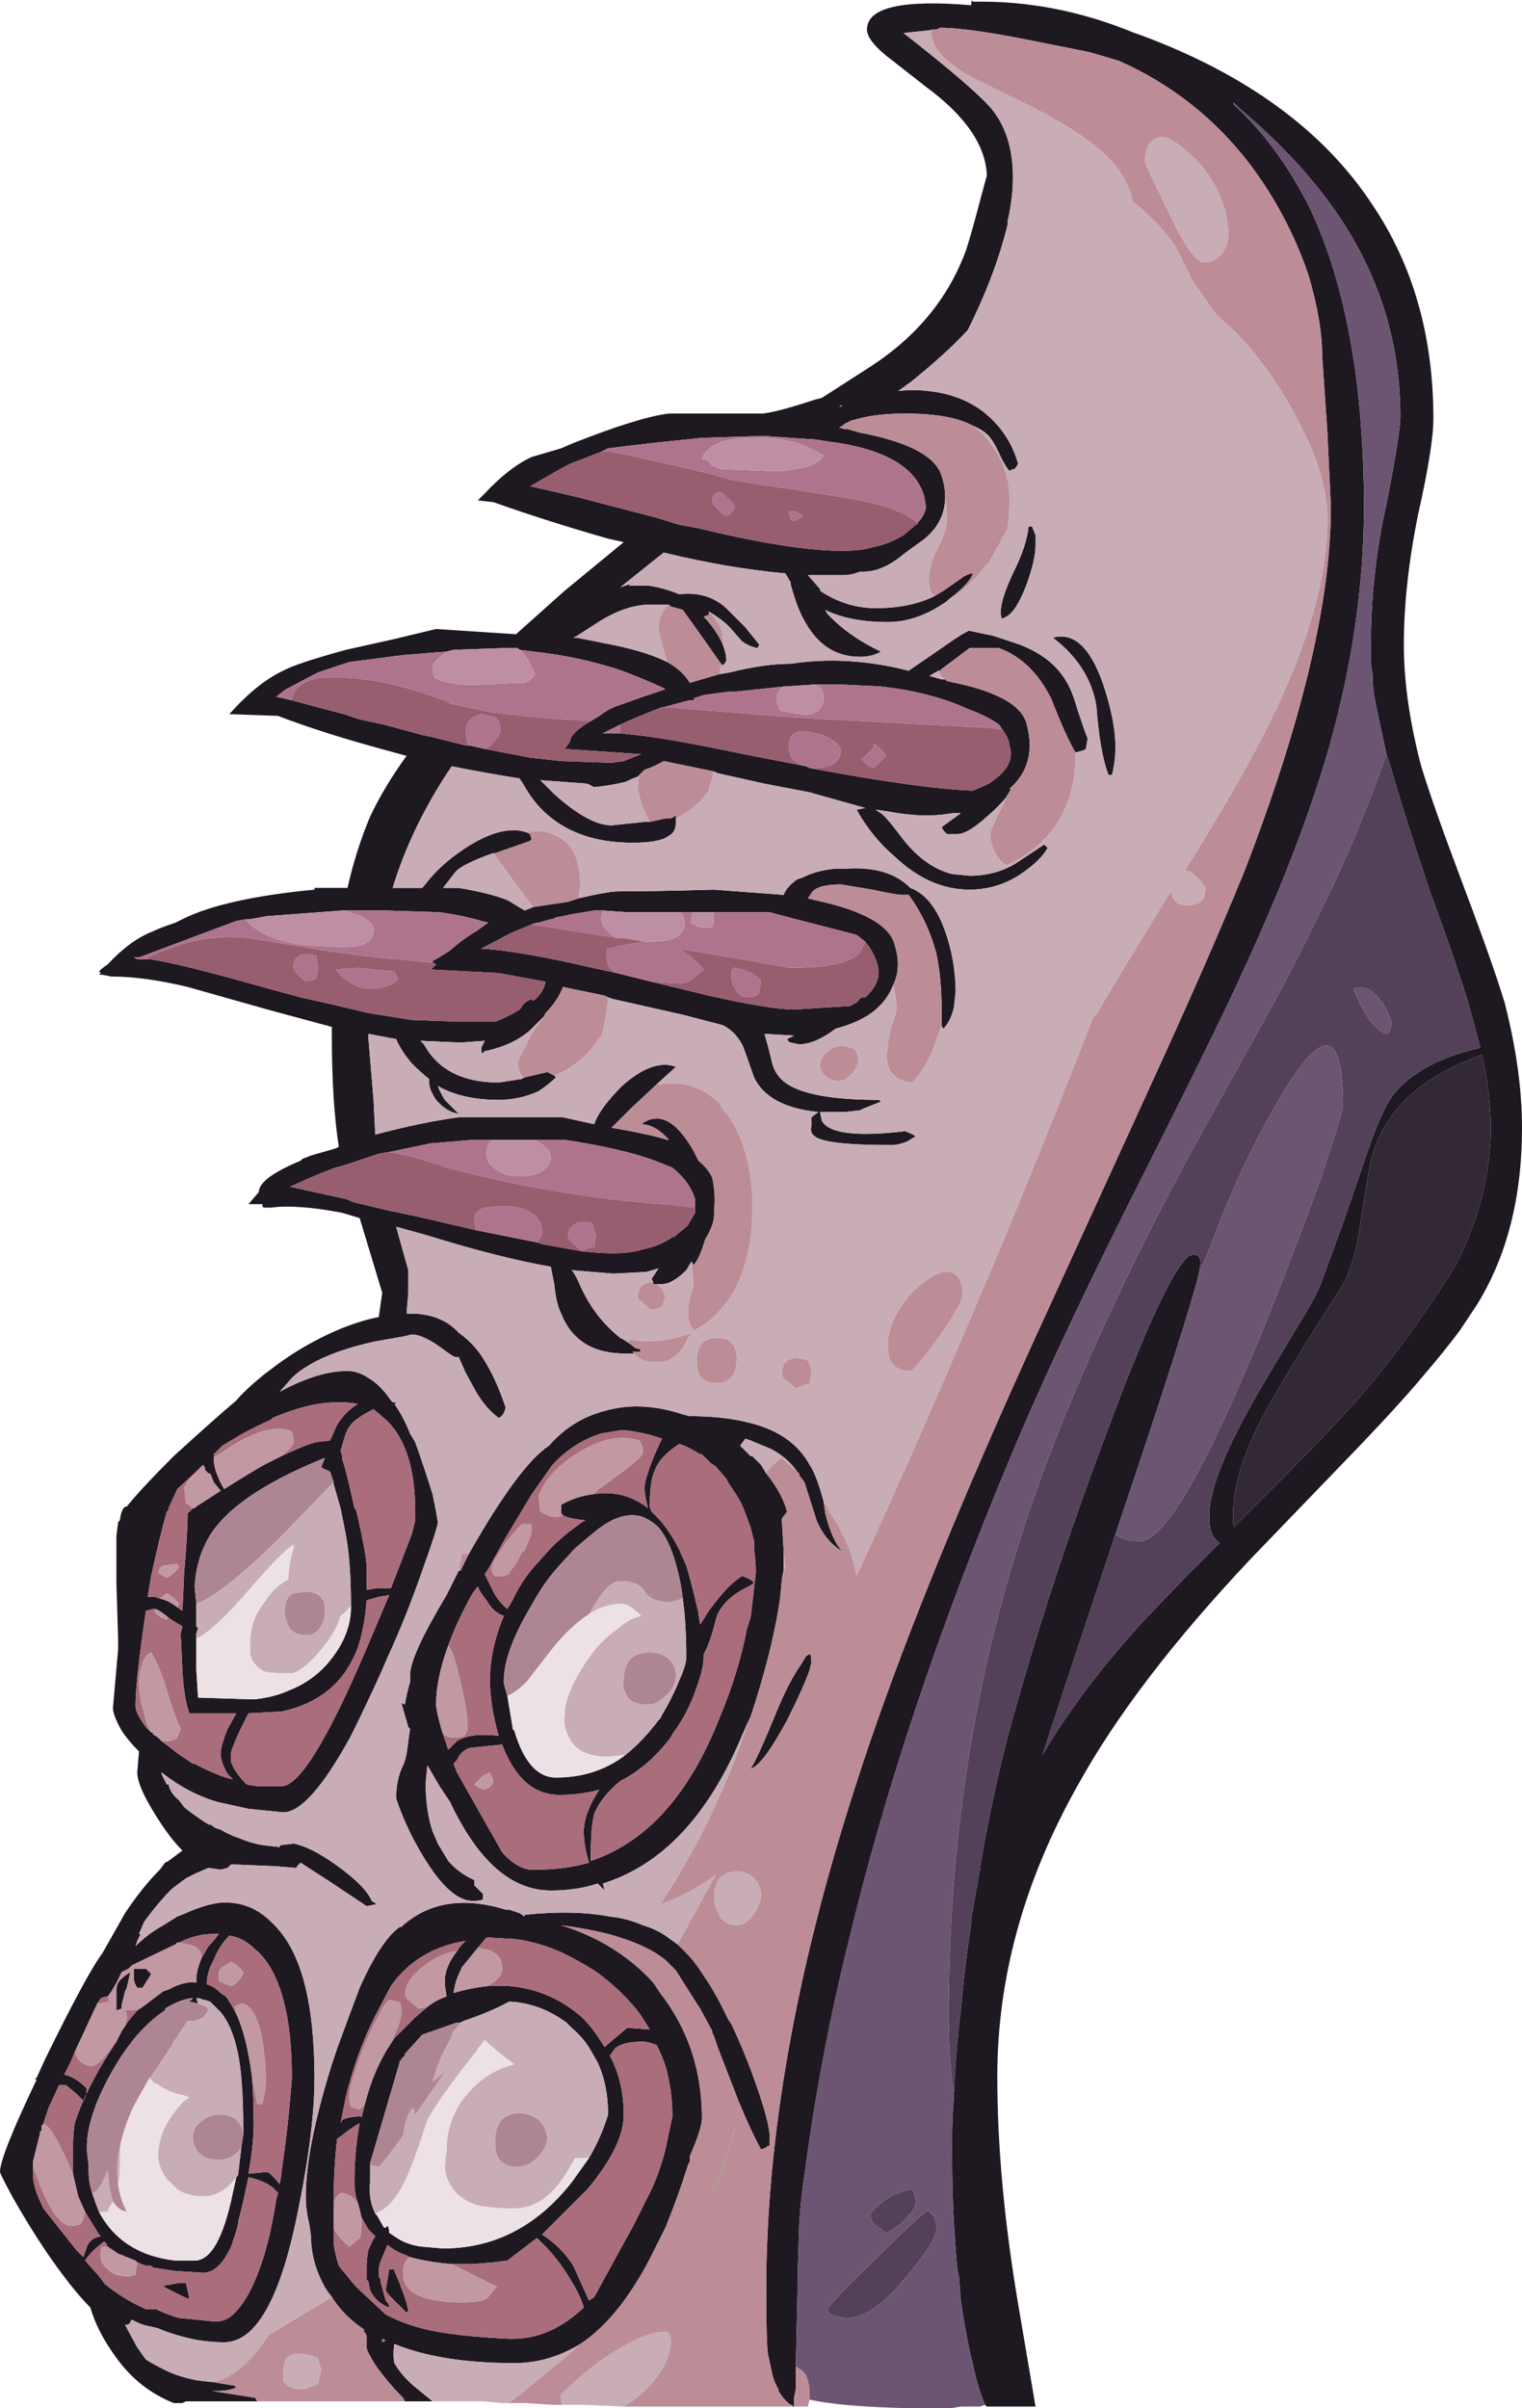 <?xml version="1.0" encoding="UTF-8" standalone="no"?>
<svg xmlns:ffdec="https://www.free-decompiler.com/flash" xmlns:xlink="http://www.w3.org/1999/xlink" ffdec:objectType="shape" height="69.3px" width="43.8px" xmlns="http://www.w3.org/2000/svg">
  <g transform="matrix(1.0, 0.0, 0.0, 1.0, 21.9, 69.3)">
    <path d="M0.95 -0.05 L0.9 -0.05 0.9 -0.1 0.85 -0.1 Q0.65 -0.25 0.5 -0.5 L0.5 -0.55 Q0.35 -0.8 0.3 -1.1 L0.2 -1.55 Q0.15 -1.95 0.15 -3.4 0.15 -9.95 2.7 -17.85 4.45 -23.35 8.3 -31.7 L11.25 -38.15 Q12.9 -41.75 13.9 -44.2 16.4 -50.65 16.4 -54.7 L16.3 -56.85 16.15 -59.05 Q16.15 -60.05 15.75 -61.4 15.15 -63.15 14.05 -64.6 12.55 -66.55 10.3 -67.55 L9.45 -67.8 7.95 -68.1 Q6.0 -68.5 5.15 -68.5 L5.05 -68.45 4.1 -68.35 Q6.15 -66.75 6.65 -66.15 7.25 -65.4 7.25 -64.2 7.25 -63.6 7.1 -62.95 L7.1 -62.85 Q6.75 -61.4 5.95 -59.8 5.3 -59.1 4.3 -58.3 L3.95 -58.05 Q4.4 -58.1 4.8 -58.05 5.75 -57.95 6.4 -57.45 7.15 -56.85 7.4 -55.95 L7.3 -55.8 7.25 -55.8 7.15 -55.75 Q7.05 -55.85 6.9 -56.15 6.75 -56.5 6.6 -56.7 6.45 -56.9 6.1 -57.05 5.45 -57.4 4.15 -57.4 3.35 -57.4 2.8 -57.25 L2.6 -57.2 2.4 -57.1 2.35 -57.05 2.25 -57.0 2.4 -56.95 2.5 -56.95 2.85 -56.85 Q4.95 -56.45 5.2 -55.6 5.3 -55.3 5.3 -55.0 5.3 -54.25 4.65 -53.75 L4.3 -53.5 4.1 -53.35 Q3.5 -52.85 2.95 -52.85 L2.85 -52.85 Q2.6 -52.75 2.35 -52.75 L1.35 -52.75 1.7 -52.35 1.7 -52.3 Q2.45 -51.8 3.3 -51.8 4.3 -51.8 5.0 -52.15 L5.25 -52.3 5.75 -52.65 Q5.95 -52.8 6.1 -52.8 6.0 -52.5 5.4 -52.05 L5.35 -52.0 Q4.5 -51.4 3.65 -51.4 2.55 -51.4 1.85 -51.75 L1.9 -51.65 Q2.5 -51.0 3.45 -50.55 3.2 -50.4 2.85 -50.4 1.85 -50.4 1.3 -51.35 1.05 -51.75 0.85 -52.5 L0.85 -52.55 0.7 -52.8 Q-0.95 -52.95 -2.8 -53.4 L-4.05 -52.4 -3.75 -52.5 -3.8 -52.45 -3.25 -52.45 Q-2.85 -52.4 -2.35 -52.2 -1.5 -52.3 -0.95 -51.75 L-0.45 -51.25 -0.05 -50.75 -0.1 -50.65 Q-0.35 -50.7 -0.55 -50.85 L-0.9 -51.25 Q-1.15 -51.5 -1.5 -51.7 L-1.5 -51.6 Q-1.55 -51.6 -1.65 -51.55 L-1.55 -51.45 Q-1.25 -51.1 -1.1 -50.75 -1.0 -50.5 -1.0 -50.3 -1.0 -50.25 -1.1 -50.15 L-1.15 -50.2 -1.75 -51.05 -2.25 -51.75 -2.6 -51.85 -2.65 -51.9 -3.2 -51.9 Q-3.85 -51.9 -4.6 -51.45 L-5.3 -51.0 -5.4 -50.95 -5.3 -50.95 -4.3 -50.75 Q-3.3 -50.55 -2.7 -50.25 -2.25 -50.0 -2.05 -49.65 L-1.2 -49.9 -0.9 -49.95 Q0.1 -50.2 0.85 -50.2 2.5 -50.45 4.25 -50.0 L5.05 -50.55 Q5.9 -51.15 6.0 -51.15 L6.7 -51.0 7.45 -50.75 Q8.35 -50.4 8.75 -49.75 8.95 -49.45 9.1 -48.9 9.3 -48.3 9.4 -48.05 L9.35 -47.75 Q9.3 -47.7 9.05 -47.65 8.8 -48.05 8.35 -49.2 7.8 -50.3 6.85 -50.65 L6.0 -50.65 5.2 -50.05 5.15 -50.0 5.1 -50.0 4.85 -49.85 5.2 -49.75 5.3 -49.75 5.35 -49.7 Q7.45 -49.3 7.65 -48.45 7.95 -47.3 7.15 -46.6 L7.2 -46.6 7.05 -46.35 Q6.85 -46.1 6.5 -45.8 5.95 -45.3 5.65 -45.3 L5.35 -45.3 5.25 -45.4 5.2 -45.5 5.75 -45.9 5.5 -45.9 Q4.7 -45.75 3.65 -45.95 L3.3 -46.0 3.45 -45.9 Q3.6 -45.8 4.05 -45.2 4.7 -44.35 5.5 -44.15 L6.0 -44.1 Q6.8 -44.1 7.4 -44.5 L8.15 -45.0 8.25 -44.9 Q8.05 -44.55 7.55 -44.2 6.85 -43.7 6.0 -43.7 4.85 -43.7 3.85 -44.65 3.2 -45.2 2.75 -46.0 L3.0 -46.05 1.4 -46.5 0.1 -46.75 -1.25 -47.05 -1.35 -47.1 -2.8 -47.4 Q-3.05 -47.25 -3.35 -47.15 L-3.5 -47.0 -3.55 -46.95 Q-3.7 -46.9 -3.9 -46.8 -4.3 -46.7 -4.8 -46.65 L-5.0 -46.75 -6.35 -46.85 -5.95 -46.45 Q-4.95 -45.55 -4.3 -45.55 L-3.35 -45.65 -3.2 -45.65 -2.75 -45.75 -2.6 -45.75 -2.5 -45.8 -2.45 -45.85 -2.45 -45.75 -2.45 -45.65 Q-2.45 -45.35 -2.65 -45.25 -2.9 -45.05 -3.7 -45.05 -5.35 -45.05 -6.3 -46.0 -6.6 -46.3 -6.85 -46.75 L-6.95 -46.9 Q-7.9 -47.05 -8.9 -47.25 -10.05 -45.55 -10.6 -43.75 L-9.75 -43.75 -9.5 -44.05 Q-9.15 -44.45 -8.65 -44.8 -7.5 -45.6 -6.75 -45.35 L-6.65 -45.3 -6.6 -45.15 -6.65 -45.1 -7.65 -44.75 -7.7 -44.75 -7.85 -44.7 Q-8.65 -44.4 -8.8 -44.2 L-9.15 -43.75 -8.7 -43.75 Q-7.8 -43.6 -7.3 -43.4 L-6.8 -43.1 -6.55 -43.2 -5.55 -43.35 -5.25 -43.45 Q-4.4 -43.65 -4.1 -43.65 -3.1 -43.65 -1.35 -43.7 L0.65 -43.55 Q0.75 -43.8 1.05 -44.0 L1.2 -44.05 Q1.6 -44.25 2.1 -44.3 L2.4 -44.3 Q3.65 -44.4 4.3 -43.75 4.95 -43.5 5.3 -42.5 5.6 -41.65 5.6 -40.75 L5.55 -40.3 Q5.45 -39.9 5.25 -39.7 5.2 -39.75 5.2 -39.8 L5.2 -40.15 Q5.2 -41.15 5.05 -41.85 4.8 -42.8 4.25 -43.55 L4.05 -43.55 Q3.9 -43.55 3.2 -43.7 L2.3 -43.85 Q1.6 -43.85 1.45 -43.6 L1.35 -43.45 1.55 -43.4 Q3.65 -42.95 3.85 -42.1 4.05 -41.45 3.8 -40.95 3.65 -40.55 3.3 -40.25 2.9 -39.9 2.15 -39.7 1.55 -39.25 1.1 -39.25 L0.85 -39.3 Q0.8 -39.3 0.75 -39.4 L0.95 -39.5 0.1 -39.55 0.2 -39.2 0.3 -38.8 Q0.4 -38.25 0.95 -38.0 1.7 -37.65 3.4 -37.65 L3.45 -37.6 2.95 -37.4 2.85 -37.35 2.4 -37.3 1.7 -37.3 1.75 -37.05 Q2.05 -36.5 4.15 -36.75 4.4 -36.65 4.45 -36.6 L4.2 -36.45 Q3.95 -36.35 3.75 -36.35 1.85 -36.35 1.55 -36.6 1.4 -36.7 1.45 -36.9 L1.45 -37.15 1.65 -37.3 Q0.2 -37.45 -0.2 -38.3 L-0.5 -39.15 Q-0.7 -39.6 -1.1 -39.8 L-2.25 -40.1 -4.25 -40.55 -4.4 -40.6 -4.5 -40.65 -5.7 -40.9 Q-5.85 -40.5 -6.2 -40.15 L-6.25 -40.05 -6.5 -39.8 Q-7.0 -39.25 -7.95 -39.05 L-8.0 -39.0 Q-8.05 -38.95 -8.05 -39.15 L-7.95 -39.35 -8.65 -39.3 -9.8 -39.35 -9.7 -39.25 Q-9.1 -38.15 -7.55 -38.15 L-6.9 -38.25 -6.8 -38.3 -6.15 -38.45 -5.95 -38.35 -5.9 -38.3 Q-6.1 -38.1 -6.4 -37.9 -6.95 -37.65 -7.55 -37.65 -8.6 -37.65 -9.3 -38.05 -9.25 -37.9 -9.1 -37.65 L-8.7 -37.25 Q-9.05 -37.3 -9.35 -37.65 -9.55 -37.95 -9.55 -38.15 L-9.55 -38.25 Q-9.8 -38.45 -10.05 -38.7 -10.35 -39.05 -10.5 -39.4 L-11.3 -39.55 -11.3 -39.45 -11.15 -37.65 -11.1 -36.65 Q-9.8 -37.0 -8.7 -37.15 L-5.7 -37.15 -4.8 -36.95 Q-4.65 -37.4 -4.0 -38.05 -3.1 -38.85 -2.45 -38.6 L-3.0 -38.1 -3.75 -37.4 -4.3 -36.85 Q-3.15 -36.65 -2.7 -36.5 L-2.65 -36.5 Q-3.05 -36.95 -3.45 -36.95 -2.7 -37.5 -1.95 -36.2 L-1.8 -35.9 Q-1.5 -35.65 -1.4 -35.4 -1.3 -34.9 -1.35 -34.5 L-1.35 -34.35 Q-1.35 -34.05 -1.6 -33.65 -1.8 -33.0 -1.95 -32.9 L-2.0 -33.0 -2.15 -32.75 Q-2.55 -32.35 -2.85 -32.35 L-3.0 -32.35 -3.1 -32.35 -3.1 -32.4 -3.15 -32.5 -2.95 -32.8 -3.3 -32.7 -4.25 -32.65 -5.45 -32.75 Q-5.35 -32.65 -5.2 -32.3 -4.8 -31.4 -4.05 -30.8 L-3.95 -30.75 -3.8 -30.65 -3.6 -30.5 -3.55 -30.5 -3.45 -30.45 -3.5 -30.4 -3.7 -30.4 -3.65 -30.35 -3.9 -30.35 Q-5.3 -30.35 -5.75 -31.5 -5.9 -31.8 -5.95 -32.35 L-6.05 -32.85 Q-7.5 -33.1 -9.6 -33.75 L-10.5 -34.0 -10.15 -32.75 -10.15 -32.1 -10.2 -31.5 -9.95 -31.5 Q-9.15 -31.45 -8.7 -30.95 -8.2 -30.6 -7.9 -30.05 -7.6 -29.55 -7.35 -28.8 -7.4 -28.55 -7.55 -28.5 -7.9 -28.75 -8.2 -29.25 L-8.5 -29.8 -8.7 -30.25 -8.8 -30.25 Q-8.85 -30.25 -9.25 -30.55 -9.75 -30.9 -10.05 -30.9 L-10.25 -30.85 -11.1 -30.7 Q-12.25 -30.45 -12.95 -30.05 -13.3 -29.85 -13.5 -29.65 L-13.85 -29.25 Q-12.75 -29.85 -11.9 -29.85 -11.6 -29.85 -11.3 -29.65 -10.95 -29.45 -10.65 -29.0 L-10.6 -28.95 Q-10.5 -28.95 -10.5 -28.9 L-10.55 -28.9 Q-10.3 -28.55 -10.1 -28.05 L-9.95 -27.8 Q-9.7 -27.1 -9.45 -26.3 L-9.35 -25.8 -9.3 -25.5 Q-9.3 -25.35 -9.75 -24.1 -10.2 -22.8 -10.75 -21.6 L-10.9 -21.25 Q-11.4 -20.15 -11.8 -19.35 -13.0 -17.15 -13.75 -17.15 L-14.75 -17.25 -15.65 -17.45 Q-16.5 -17.7 -17.25 -18.3 L-17.25 -18.25 -17.1 -17.95 -17.05 -17.95 Q-17.0 -17.7 -16.75 -17.5 L-16.6 -17.3 Q-16.3 -17.05 -15.9 -16.8 L-15.85 -16.8 -15.7 -16.7 -15.55 -16.65 Q-15.3 -16.5 -15.0 -16.4 -14.65 -16.25 -14.3 -16.2 L-13.85 -16.15 -13.85 -16.2 -13.45 -16.25 Q-12.95 -16.15 -12.25 -15.65 -11.4 -15.05 -11.2 -14.6 L-11.05 -14.5 -11.1 -14.5 -11.35 -14.45 -12.4 -15.15 -13.25 -15.7 -13.35 -15.6 Q-13.35 -15.55 -13.4 -15.55 L-14.0 -15.6 -15.2 -15.65 -15.25 -15.65 -15.35 -15.55 -15.55 -15.5 -15.9 -15.55 -16.25 -15.4 -16.55 -15.25 -16.95 -14.95 Q-17.35 -14.55 -17.75 -14.0 L-17.9 -13.65 -17.85 -13.65 -17.95 -13.45 -18.0 -13.3 Q-17.65 -13.65 -17.2 -13.9 L-16.8 -14.15 -16.55 -14.25 Q-16.0 -14.5 -15.55 -14.55 -14.7 -14.6 -14.1 -14.0 L-14.0 -13.9 Q-12.85 -12.75 -12.85 -9.5 -12.85 -7.95 -13.35 -5.55 -14.1 -1.9 -15.45 -1.9 -16.05 -1.9 -16.6 -2.05 -17.0 -2.15 -17.35 -2.3 L-17.55 -2.35 Q-17.85 -2.4 -18.1 -2.55 L-18.15 -2.5 Q-18.15 -2.4 -18.3 -2.4 L-17.95 -1.75 -17.7 -1.4 Q-17.45 -1.25 -17.15 -1.1 -16.75 -0.9 -16.2 -0.8 L-15.75 -0.75 -15.15 -0.65 -15.1 -0.6 Q-15.3 -0.5 -15.65 -0.5 L-15.8 -0.5 -14.55 -0.3 -14.5 -0.2 -16.55 -0.2 -16.65 -0.15 -16.9 -0.15 Q-17.9 -0.55 -18.55 -1.45 -19.1 -2.2 -19.3 -2.9 -19.85 -3.45 -20.6 -4.55 -21.1 -5.3 -21.55 -6.1 -21.9 -6.75 -21.9 -6.8 -21.9 -7.25 -20.85 -9.45 L-20.9 -9.5 -20.85 -9.5 -20.6 -10.05 Q-19.4 -12.5 -18.95 -13.1 L-18.3 -14.25 Q-17.8 -15.0 -17.3 -15.5 L-17.15 -15.7 -17.05 -15.75 -16.65 -16.05 Q-16.95 -16.35 -17.25 -16.8 -17.95 -17.85 -17.95 -18.3 L-17.9 -18.9 Q-18.2 -19.2 -18.4 -19.5 -18.65 -19.95 -18.65 -20.15 L-18.5 -21.85 -18.5 -22.1 -18.55 -23.75 -18.55 -25.1 -18.5 -25.5 -18.45 -25.55 Q-18.4 -25.95 -18.25 -25.95 -17.85 -26.45 -16.9 -27.4 -15.75 -28.45 -15.1 -29.0 -14.85 -29.3 -14.3 -29.75 L-13.9 -30.05 Q-13.15 -30.6 -12.25 -31.0 -11.55 -31.3 -11.0 -31.4 L-10.9 -32.1 -11.55 -34.25 -12.05 -34.4 Q-13.35 -34.65 -14.1 -34.55 L-14.3 -34.55 Q-14.35 -34.55 -14.35 -34.65 L-14.75 -34.65 -14.45 -35.0 Q-14.45 -35.4 -13.25 -35.9 L-13.2 -35.95 -12.95 -36.05 -12.25 -36.25 -12.15 -36.3 Q-12.35 -37.6 -12.35 -39.45 L-12.35 -39.75 -14.2 -40.25 -16.5 -40.9 Q-17.75 -41.2 -18.7 -41.2 L-18.95 -41.25 -19.05 -41.25 -19.0 -41.3 -19.05 -41.35 Q-18.95 -41.45 -18.8 -41.55 -18.15 -42.25 -17.5 -42.5 -17.3 -42.6 -16.85 -42.75 L-16.65 -42.85 Q-15.45 -43.45 -12.85 -43.7 L-12.85 -43.75 -11.9 -43.75 Q-11.65 -44.85 -11.25 -45.8 -10.85 -46.65 -10.2 -47.55 L-10.75 -47.7 Q-12.6 -48.2 -13.9 -48.7 L-15.3 -48.75 Q-14.5 -49.65 -13.75 -50.0 -13.4 -50.2 -11.95 -50.6 L-10.6 -50.9 -9.35 -51.2 -7.05 -51.05 -5.65 -52.3 -3.95 -53.7 -4.4 -53.8 Q-6.15 -54.3 -7.7 -54.85 L-8.15 -54.9 -7.95 -55.1 Q-7.25 -55.85 -6.6 -56.15 L-5.75 -56.4 -5.4 -56.55 Q-3.5 -57.3 -2.65 -57.4 L0.05 -57.4 Q0.5 -57.45 1.55 -57.8 L1.75 -57.85 3.15 -58.75 Q5.15 -60.05 5.9 -62.1 6.05 -62.55 6.35 -63.7 L6.5 -64.25 Q6.45 -65.55 4.75 -66.8 L3.6 -67.7 Q3.05 -68.15 3.05 -68.45 3.05 -69.4 6.05 -69.15 6.05 -69.35 6.1 -69.25 8.45 -69.3 10.75 -68.35 L10.9 -68.3 Q15.5 -66.6 17.6 -63.4 19.35 -60.8 19.35 -57.25 19.35 -56.45 18.9 -54.45 18.5 -52.45 18.5 -50.75 18.5 -49.15 19.0 -47.25 19.35 -46.1 20.2 -43.85 21.05 -41.6 21.4 -40.45 21.9 -38.5 21.9 -36.85 21.9 -33.85 20.6 -31.75 L20.1 -31.0 Q19.65 -30.4 19.05 -29.7 18.3 -28.8 16.75 -27.2 L14.1 -24.45 Q10.75 -20.9 9.1 -17.9 6.8 -13.8 6.8 -9.55 6.8 -6.55 7.4 -3.0 L7.9 -0.05 6.5 -0.05 6.45 -0.1 Q6.25 -0.55 6.1 -1.25 5.9 -2.05 5.75 -3.1 L5.7 -3.75 5.65 -4.0 Q5.6 -4.5 5.55 -5.35 5.5 -6.3 5.5 -7.25 L5.5 -7.7 Q5.5 -8.35 5.55 -8.95 5.6 -10.25 5.75 -11.45 5.85 -12.65 6.05 -13.95 L6.05 -14.1 6.3 -15.5 6.3 -15.55 Q6.75 -18.2 7.4 -20.4 8.45 -24.1 9.9 -27.95 11.6 -32.55 12.3 -33.15 L12.45 -33.2 Q12.65 -33.2 12.65 -32.95 L12.6 -32.65 Q12.3 -31.4 10.4 -25.75 L10.2 -25.15 Q8.75 -20.8 8.1 -18.8 9.25 -20.75 11.05 -22.7 L12.2 -23.9 13.2 -24.9 Q13.0 -25.05 12.95 -25.25 12.9 -25.4 12.9 -25.7 12.9 -26.8 14.35 -29.3 L15.45 -31.15 Q16.05 -32.1 16.2 -32.6 L16.8 -34.25 17.4 -36.0 Q17.85 -37.35 18.2 -37.8 18.95 -38.75 20.7 -39.15 L20.45 -40.1 Q20.15 -41.2 19.25 -43.65 18.45 -46.05 18.1 -47.3 L18.0 -47.6 Q17.8 -48.5 17.65 -49.25 L17.6 -49.65 17.6 -49.9 17.55 -50.2 17.55 -50.7 Q17.55 -52.8 18.0 -54.8 18.4 -56.85 18.4 -57.3 18.4 -60.35 16.75 -62.9 15.65 -64.6 13.75 -66.2 L13.6 -66.35 13.6 -66.3 Q14.9 -65.1 15.8 -63.3 17.35 -60.0 17.35 -54.7 17.35 -51.35 16.35 -47.8 15.5 -44.85 13.8 -41.2 13.2 -39.85 10.5 -34.5 8.35 -30.2 7.15 -27.3 4.1 -20.0 2.55 -13.55 1.7 -10.15 1.25 -6.7 1.15 -6.1 1.1 -5.3 L1.05 -3.7 1.05 -3.35 1.0 -1.15 1.0 -1.05 1.0 -0.55 0.95 -0.3 0.95 -0.05 M1.8 -26.1 L1.85 -25.75 Q2.05 -24.95 2.35 -24.65 1.85 -24.95 1.6 -25.55 L1.25 -26.65 1.1 -26.85 Q0.85 -27.3 0.3 -27.6 L-0.3 -27.85 -0.45 -27.9 -0.6 -27.7 -0.3 -27.4 -0.25 -27.4 0.0 -27.15 0.15 -26.9 Q0.6 -26.35 0.75 -25.8 L0.6 -25.6 0.6 -25.55 0.65 -24.7 0.65 -24.1 0.6 -23.85 0.55 -23.3 Q0.45 -22.65 0.3 -22.0 0.05 -20.95 -0.3 -19.9 L-0.35 -19.8 -0.55 -19.35 Q-2.0 -15.9 -4.55 -15.1 L-4.5 -14.9 -4.7 -15.1 Q-5.3 -14.9 -6.05 -14.9 -7.75 -14.9 -8.95 -17.45 L-9.25 -17.9 -9.6 -18.5 -9.65 -18.0 Q-9.65 -17.2 -9.45 -16.6 L-9.3 -16.25 Q-9.15 -16.0 -9.0 -15.75 -8.7 -15.4 -8.25 -15.2 -8.25 -15.1 -8.25 -15.05 L-8.0 -14.8 -8.0 -14.65 Q-8.05 -14.6 -8.3 -14.6 -9.0 -14.6 -9.85 -16.1 -10.25 -16.8 -10.5 -17.55 -10.5 -18.1 -10.3 -18.5 -10.2 -18.7 -10.15 -19.2 L-10.1 -19.55 -10.15 -19.6 -10.35 -20.3 -10.25 -20.25 Q-10.2 -20.55 -10.1 -20.9 L-10.1 -21.1 Q-10.1 -21.65 -9.05 -23.4 L-8.7 -24.1 -8.65 -24.1 -8.4 -24.6 Q-6.95 -27.15 -6.1 -27.7 -5.45 -28.45 -4.5 -28.7 -3.45 -29.0 -2.25 -28.6 L-2.05 -28.55 Q-1.05 -28.55 -0.3 -28.35 0.9 -28.05 1.4 -27.15 1.6 -26.85 1.8 -26.1 M-2.4 -13.35 L-2.15 -13.1 Q-1.9 -12.85 -1.65 -12.45 -1.3 -11.95 -0.95 -11.2 L-0.85 -11.05 Q-0.4 -10.1 -0.05 -9.05 0.25 -8.15 0.25 -7.8 0.25 -7.6 0.25 -7.55 0.15 -7.55 0.15 -7.5 L0.0 -7.45 Q-0.3 -8.0 -0.65 -8.85 L-1.25 -10.4 -1.35 -10.7 -1.4 -10.8 -1.4 -10.85 -1.75 -11.5 -1.85 -11.65 -2.45 -12.6 -2.75 -12.9 Q-3.3 -13.35 -4.4 -13.65 -5.0 -13.8 -5.75 -13.9 -4.15 -13.4 -3.1 -12.25 L-2.9 -11.95 Q-1.7 -10.4 -1.7 -8.35 -1.7 -8.05 -2.05 -7.25 L-2.05 -7.1 -2.1 -7.0 Q-2.4 -6.05 -2.75 -5.2 L-2.95 -4.8 -3.05 -4.6 Q-4.0 -2.65 -5.2 -1.85 -6.1 -1.3 -7.1 -1.3 -9.2 -1.3 -10.55 -1.85 -10.6 -1.55 -10.55 -1.3 -10.35 -0.95 -10.0 -0.65 L-9.45 -0.2 -10.25 -0.2 -10.3 -0.3 Q-10.75 -0.75 -11.1 -1.25 -11.35 -1.65 -11.35 -1.75 L-11.35 -2.1 -11.45 -2.25 -11.4 -2.25 Q-12.0 -2.65 -12.35 -3.2 L-12.5 -3.4 Q-12.95 -4.15 -12.95 -4.95 L-13.0 -5.3 Q-13.1 -5.7 -13.1 -6.1 -13.1 -7.5 -12.35 -9.9 L-12.2 -10.35 -11.85 -11.3 -11.55 -12.1 Q-10.95 -13.45 -10.4 -13.85 L-10.35 -13.85 -10.3 -13.9 Q-9.15 -14.9 -7.35 -14.35 L-7.25 -14.35 -6.95 -14.25 -6.8 -14.15 -6.8 -14.2 Q-5.4 -14.35 -4.35 -14.15 -3.85 -14.1 -3.4 -13.9 -3.05 -13.8 -2.75 -13.6 L-2.4 -13.35 M13.6 -66.3 L13.6 -66.3 M2.35 -57.65 L2.3 -57.6 2.25 -57.6 2.35 -57.65 M4.5 -54.25 Q4.7 -54.45 4.75 -54.7 L4.7 -55.0 Q4.35 -56.3 1.9 -56.6 L1.6 -56.65 0.15 -56.75 -0.1 -56.75 -1.7 -56.7 -3.15 -56.55 -4.4 -56.4 -4.6 -56.3 -5.5 -55.95 Q-5.8 -55.8 -6.65 -55.3 L-6.6 -55.3 -5.3 -55.0 -3.0 -54.4 -2.35 -54.2 -1.8 -54.1 Q-0.15 -53.7 1.0 -53.55 2.55 -53.35 3.2 -53.55 3.7 -53.65 4.1 -53.9 L4.4 -54.15 4.45 -54.2 4.5 -54.2 4.5 -54.25 M7.9 -53.9 L7.9 -53.6 Q7.9 -53.2 7.65 -52.5 7.35 -51.7 7.05 -51.55 L6.95 -51.5 Q6.9 -51.5 6.9 -51.7 6.9 -52.05 7.25 -52.8 7.65 -53.6 7.7 -54.15 L7.8 -54.15 7.9 -53.9 M9.85 -49.6 Q10.2 -48.55 10.2 -47.8 10.2 -47.4 10.1 -47.0 L10.0 -47.0 Q9.75 -47.65 9.65 -49.0 9.45 -50.15 8.4 -50.95 9.3 -51.2 9.85 -49.6 M1.5 -49.6 L0.75 -49.55 0.7 -49.55 -0.7 -49.4 -0.9 -49.4 -1.65 -49.3 -1.95 -49.2 -1.9 -49.15 -2.05 -49.15 -2.25 -49.1 -2.8 -48.95 -2.85 -48.95 Q-3.5 -48.7 -4.05 -48.45 L-4.55 -48.2 -4.05 -48.2 -3.6 -48.15 Q-2.65 -48.05 -0.5 -47.6 L1.3 -47.25 1.4 -47.2 Q4.6 -46.6 6.1 -46.55 6.35 -46.65 6.55 -46.75 7.35 -47.25 7.15 -47.85 L7.15 -47.9 Q7.1 -48.1 6.95 -48.3 L6.85 -48.45 Q6.5 -48.7 5.95 -48.9 4.85 -49.4 3.4 -49.55 L2.35 -49.6 1.5 -49.6 M-3.15 -41.05 L-1.5 -40.65 Q0.3 -40.25 0.95 -40.25 L2.55 -40.35 2.75 -40.45 2.8 -40.5 Q2.85 -40.6 2.95 -40.6 L3.0 -40.6 Q3.5 -41.05 3.35 -41.55 3.25 -41.9 3.0 -42.2 L2.75 -42.4 Q0.6 -42.95 0.25 -43.05 L-1.35 -43.05 -1.95 -43.05 -2.35 -43.05 -3.85 -43.05 -4.55 -43.1 -4.8 -43.1 -5.4 -43.0 -5.9 -42.9 -6.0 -42.85 -6.05 -42.85 -6.4 -42.75 -6.45 -42.75 -6.6 -42.7 -7.2 -42.45 -8.05 -42.0 Q-7.0 -41.95 -4.85 -41.45 L-4.15 -41.3 -3.15 -41.05 M17.55 -35.9 Q17.5 -35.7 17.25 -34.1 17.1 -32.95 16.7 -32.25 15.15 -29.85 14.5 -28.65 13.45 -26.7 13.6 -25.35 L14.9 -26.65 Q16.4 -28.15 17.45 -29.35 18.85 -31.05 20.0 -32.9 21.0 -34.9 21.0 -36.85 21.0 -37.8 20.75 -38.95 19.25 -38.4 18.5 -37.6 17.8 -36.9 17.55 -35.9 M1.4 -21.7 Q1.45 -21.7 1.45 -21.45 L1.4 -21.25 Q1.25 -20.8 0.75 -19.8 0.05 -18.5 -0.3 -18.4 -0.1 -18.7 0.45 -20.05 0.8 -20.9 1.15 -21.4 L1.3 -21.65 1.4 -21.7 M-9.05 -50.55 L-10.3 -50.45 -11.85 -50.25 -12.75 -49.95 -13.7 -49.45 -13.95 -49.25 -13.5 -49.15 -12.95 -49.0 -12.0 -48.75 -11.55 -48.6 -10.85 -48.45 -9.75 -48.15 -9.5 -48.1 -8.5 -47.85 -8.4 -47.85 -7.95 -47.75 -6.65 -47.5 -5.75 -47.4 -4.3 -47.35 -3.95 -47.4 -3.45 -47.6 -3.5 -47.6 -5.65 -47.75 -5.5 -47.95 Q-5.5 -48.2 -4.9 -48.55 L-4.65 -48.7 Q-4.4 -48.9 -4.1 -49.0 L-3.4 -49.25 -2.8 -49.45 -2.75 -49.45 -2.8 -49.5 Q-3.35 -49.75 -4.0 -50.0 -5.05 -50.35 -6.15 -50.5 L-6.95 -50.6 -7.0 -50.65 -7.45 -50.65 -8.85 -50.6 -9.05 -50.55 M-12.0 -43.1 L-12.05 -43.1 -14.05 -42.95 -14.15 -42.95 -14.7 -42.85 -14.8 -42.85 -15.1 -42.8 -17.9 -41.75 -18.05 -41.75 -17.95 -41.7 -17.7 -41.7 -17.6 -41.7 Q-16.9 -41.6 -15.25 -41.15 L-14.35 -40.9 -13.25 -40.6 -12.35 -40.4 -11.3 -40.15 -10.05 -39.95 -8.7 -39.9 -7.65 -39.9 Q-7.25 -40.05 -6.95 -40.25 L-6.9 -40.3 Q-6.85 -40.45 -6.6 -40.55 L-6.55 -40.5 Q-6.25 -40.75 -6.2 -41.05 L-7.55 -41.3 -9.5 -41.4 -9.35 -41.55 -9.45 -41.6 -9.45 -41.65 Q-9.25 -41.75 -8.95 -41.95 -8.55 -42.3 -8.2 -42.5 L-7.85 -42.75 -8.05 -42.8 Q-8.55 -42.95 -9.25 -43.05 L-10.8 -43.1 -12.0 -43.1 M-10.7 -36.15 L-11.0 -36.1 -12.05 -35.75 -12.25 -35.7 Q-12.8 -35.5 -13.55 -35.15 L-11.95 -34.8 -11.7 -34.7 -10.65 -34.45 -10.4 -34.4 -9.7 -34.25 -8.2 -33.9 -6.45 -33.55 -6.3 -33.5 -5.2 -33.3 Q-4.0 -33.15 -3.4 -33.35 -2.9 -33.45 -2.55 -33.7 L-2.5 -33.7 -2.45 -33.75 -2.15 -34.0 -2.1 -34.05 -1.9 -34.4 -1.9 -34.55 -1.9 -34.8 Q-2.05 -35.3 -2.55 -35.7 L-3.05 -35.9 Q-4.0 -36.25 -5.65 -36.5 L-6.5 -36.5 -7.75 -36.5 -8.3 -36.5 -9.5 -36.4 -10.7 -36.15 M-13.8 -27.4 Q-13.05 -27.75 -12.8 -27.8 L-12.4 -27.85 -12.2 -28.3 Q-11.95 -28.7 -11.6 -28.9 -12.1 -29.0 -12.75 -28.9 -13.35 -28.8 -14.05 -28.5 L-14.1 -28.45 Q-14.55 -28.25 -15.0 -28.0 L-15.5 -27.7 -15.75 -27.45 -15.75 -27.35 Q-15.75 -27.2 -15.7 -27.0 -15.6 -26.7 -15.45 -26.45 -14.5 -27.05 -14.2 -27.2 L-13.8 -27.4 M-11.15 -28.75 Q-11.45 -28.6 -11.65 -28.45 -11.85 -28.3 -11.95 -28.05 L-12.1 -27.55 -12.05 -27.4 -12.05 -27.3 Q-11.95 -27.05 -11.7 -25.9 L-11.65 -25.85 Q-11.35 -24.55 -11.35 -24.2 L-11.35 -23.55 -11.05 -23.6 -10.65 -23.6 -10.05 -25.15 -9.95 -25.55 -9.95 -25.75 Q-9.95 -26.45 -10.05 -26.95 -10.25 -27.95 -10.8 -28.45 L-11.15 -28.75 M-1.45 -27.2 L-1.7 -27.45 -1.75 -27.45 Q-2.05 -27.65 -2.35 -27.75 -2.9 -27.4 -3.05 -27.0 -3.2 -26.7 -3.2 -26.0 -3.2 -25.9 -3.15 -25.8 -2.7 -25.4 -2.35 -24.7 L-2.15 -24.25 Q-2.0 -23.75 -1.85 -23.1 L-1.8 -22.9 -1.8 -22.85 -1.75 -22.55 -1.5 -22.95 -1.35 -23.15 Q-1.0 -23.6 -0.75 -23.8 L-0.55 -23.95 Q-0.25 -23.85 -0.2 -23.75 L-0.35 -23.65 Q-1.0 -23.35 -1.25 -22.85 L-1.3 -22.7 Q-1.45 -22.05 -1.65 -21.7 L-1.65 -21.6 Q-1.65 -21.3 -1.85 -20.75 -2.1 -20.0 -2.55 -19.4 L-2.6 -19.3 Q-3.25 -18.45 -4.05 -18.05 -4.6 -17.6 -4.8 -17.1 -4.9 -16.75 -4.9 -15.85 L-4.9 -15.75 Q-2.5 -16.55 -1.2 -19.85 -0.65 -21.15 -0.4 -22.45 L-0.3 -22.75 Q-0.25 -23.15 -0.2 -23.6 L-0.15 -24.05 Q-0.15 -24.4 -0.2 -24.7 L-0.2 -24.95 -0.3 -25.35 -0.45 -25.75 Q-0.55 -26.05 -0.75 -26.35 L-0.95 -26.65 -1.0 -26.75 -1.3 -27.1 -1.45 -27.2 M-4.85 -26.3 Q-3.95 -26.45 -3.25 -25.9 -3.35 -26.25 -3.35 -26.5 -3.35 -26.7 -3.1 -27.35 -2.95 -27.7 -2.85 -27.9 -3.4 -28.1 -4.0 -28.15 L-4.6 -28.05 Q-5.4 -27.8 -6.0 -27.15 L-6.6 -26.3 -7.35 -25.05 -7.85 -24.15 -7.95 -24.0 -7.75 -23.6 Q-7.6 -23.25 -7.3 -23.0 L-7.15 -23.25 Q-6.9 -23.8 -6.5 -24.25 L-6.05 -24.75 Q-5.65 -25.15 -5.15 -25.5 L-5.05 -25.55 Q-5.55 -25.6 -5.7 -25.7 L-5.75 -25.75 -5.75 -26.0 Q-5.3 -26.25 -4.85 -26.3 M-2.25 -23.3 Q-2.3 -23.75 -2.4 -24.1 L-2.45 -24.3 Q-2.65 -25.0 -2.95 -25.35 -3.1 -25.5 -3.3 -25.6 L-3.4 -25.65 Q-4.0 -25.85 -4.75 -25.25 L-5.35 -24.75 -5.85 -24.2 Q-6.25 -23.75 -6.55 -23.2 -7.4 -21.8 -7.4 -20.95 L-7.4 -20.85 -7.3 -20.5 -7.15 -19.6 -7.15 -19.55 -7.1 -19.5 Q-6.7 -18.15 -5.9 -18.15 -4.75 -18.15 -3.9 -18.8 -3.4 -19.2 -2.95 -19.8 L-2.9 -19.85 -2.85 -19.95 Q-2.55 -20.45 -2.35 -20.95 -2.15 -21.4 -2.15 -21.6 -2.15 -22.55 -2.25 -23.3 M-11.35 -23.25 Q-11.4 -22.5 -11.6 -21.9 -12.15 -20.4 -13.8 -20.05 L-14.75 -20.0 -15.0 -19.5 Q-15.25 -18.95 -15.25 -18.85 L-15.25 -18.6 Q-15.15 -18.3 -14.8 -17.95 L-14.5 -17.9 -13.8 -17.9 Q-13.05 -17.9 -11.4 -21.75 L-10.7 -23.4 -11.0 -23.35 -11.35 -23.25 M-9.15 -19.4 L-9.0 -18.95 -8.75 -19.2 Q-8.35 -19.45 -7.55 -19.35 -7.8 -20.25 -7.8 -20.95 -7.8 -21.85 -7.4 -22.8 -7.7 -22.9 -7.9 -23.25 -8.1 -23.5 -8.15 -23.65 L-8.3 -23.45 Q-8.75 -22.65 -9.0 -21.95 -9.35 -21.0 -9.35 -20.25 -9.35 -20.1 -9.2 -19.55 L-9.15 -19.4 M-8.4 -19.0 Q-8.65 -18.9 -8.75 -18.65 L-8.85 -18.55 -8.75 -18.3 -7.45 -16.0 Q-7.05 -15.55 -6.65 -15.5 L-6.45 -15.5 Q-5.65 -15.5 -4.95 -15.7 -5.1 -16.2 -5.1 -16.6 -5.1 -17.05 -4.75 -17.65 L-4.65 -17.8 Q-5.2 -17.65 -5.8 -17.65 -6.9 -17.65 -7.45 -19.1 L-8.4 -19.0 M-12.3 -26.65 L-12.4 -26.95 -12.5 -27.0 Q-12.65 -27.05 -12.65 -27.1 L-12.55 -27.35 Q-15.4 -26.2 -16.0 -24.85 -16.25 -24.35 -16.3 -23.65 L-16.25 -23.15 -16.25 -22.5 -16.2 -22.45 -16.25 -22.3 -16.25 -22.15 -16.25 -21.25 -16.2 -20.45 -14.6 -20.4 Q-14.05 -20.45 -13.6 -20.65 -12.95 -20.9 -12.5 -21.4 -11.8 -22.2 -11.8 -23.05 L-11.8 -23.1 Q-11.8 -24.35 -11.95 -25.15 L-12.1 -25.9 -12.3 -26.6 -12.3 -26.65 M-16.35 -25.9 L-16.3 -25.9 -16.25 -25.95 -15.55 -26.4 -15.75 -26.65 -15.85 -26.9 -15.9 -26.9 -16.0 -27.0 -16.0 -27.05 -16.05 -27.15 -16.2 -27.0 -16.8 -26.45 -17.05 -25.9 -17.05 -25.85 -17.1 -25.8 Q-17.3 -25.1 -17.55 -23.95 L-17.65 -23.35 -17.45 -23.35 -17.3 -23.3 Q-17.05 -23.25 -16.8 -23.05 L-16.65 -22.95 -16.6 -24.05 Q-16.5 -25.2 -16.5 -25.75 L-16.35 -25.9 M-17.45 -23.0 L-17.5 -23.0 -17.7 -22.95 Q-18.0 -20.95 -18.0 -20.2 -18.0 -20.0 -17.7 -19.6 L-17.55 -19.45 -17.5 -19.45 -17.5 -19.4 -17.35 -19.3 -17.25 -19.2 -17.05 -19.05 -16.8 -18.85 -16.35 -18.55 -16.3 -18.55 Q-15.85 -18.3 -15.4 -18.15 L-15.2 -18.1 -15.35 -18.25 Q-15.55 -18.6 -15.55 -18.85 -15.55 -19.05 -15.35 -19.55 L-15.1 -20.0 -16.45 -20.0 Q-16.6 -20.4 -16.65 -21.2 L-16.7 -22.3 -16.65 -22.5 -16.9 -22.65 -17.05 -22.75 Q-17.35 -23.0 -17.45 -23.0 M-14.65 -9.55 Q-14.6 -8.95 -14.6 -8.15 -14.6 -7.6 -14.75 -6.75 L-14.2 -6.8 Q-14.1 -6.75 -13.85 -6.45 L-13.8 -6.75 -13.8 -6.8 Q-13.6 -8.15 -13.5 -9.5 -13.5 -11.6 -14.1 -12.65 -14.3 -13.0 -14.55 -13.2 -14.9 -13.55 -15.3 -13.6 -15.6 -13.3 -15.75 -12.9 -15.95 -12.55 -15.95 -12.2 -15.75 -12.15 -15.55 -11.95 L-15.4 -11.85 Q-15.25 -11.65 -15.1 -11.35 -14.8 -10.7 -14.65 -9.55 M-16.1 -12.95 L-15.9 -13.3 -15.8 -13.4 -15.6 -13.65 -15.75 -13.65 Q-16.2 -13.65 -16.65 -13.45 L-16.75 -13.4 -16.8 -13.4 -16.85 -13.35 -18.1 -12.75 -18.2 -12.65 -18.4 -12.55 Q-18.6 -12.1 -18.8 -11.85 L-18.85 -11.85 -19.0 -11.8 -19.1 -11.65 -19.75 -10.25 -19.85 -10.0 -20.05 -9.6 Q-19.75 -9.55 -19.4 -9.2 -19.4 -9.0 -19.5 -8.85 L-19.7 -9.05 -20.0 -9.3 -20.2 -9.3 -20.5 -8.65 -20.65 -8.2 -20.65 -8.15 -20.7 -8.15 -20.7 -8.0 -20.75 -7.95 -20.75 -7.9 -20.95 -7.1 -20.95 -7.0 -20.95 -6.7 Q-20.95 -6.35 -20.65 -5.75 L-19.7 -4.55 -19.5 -4.35 -19.4 -4.65 Q-19.3 -4.9 -19.0 -4.95 L-19.05 -5.0 -19.45 -5.65 -19.65 -6.1 -19.8 -6.75 -19.8 -7.5 Q-19.8 -7.85 -19.75 -8.2 -19.5 -9.0 -18.9 -10.0 L-18.55 -10.55 -18.4 -10.85 -18.2 -11.15 -17.95 -11.45 -17.8 -11.55 -17.2 -12.0 -17.05 -12.05 Q-16.6 -12.3 -16.25 -12.25 L-16.25 -12.35 Q-16.25 -12.6 -16.1 -12.95 M-16.4 -11.8 Q-16.75 -11.75 -17.15 -11.5 L-17.15 -11.45 Q-18.0 -10.9 -18.7 -9.65 -19.4 -8.4 -19.4 -7.5 L-19.4 -7.4 -19.35 -7.0 -19.35 -6.85 Q-19.35 -6.5 -19.25 -6.2 -19.15 -5.9 -19.05 -5.65 -18.6 -4.8 -17.7 -4.45 -17.3 -4.3 -16.85 -4.25 L-16.3 -4.25 Q-15.6 -4.25 -15.2 -6.2 L-15.1 -6.65 -15.05 -6.7 -14.95 -7.55 -14.9 -7.85 -14.9 -8.05 Q-14.9 -8.85 -14.95 -9.45 -15.0 -10.1 -15.15 -10.6 -15.3 -11.1 -15.55 -11.4 L-15.85 -11.7 -16.0 -11.75 -16.05 -11.75 -16.15 -11.8 -16.25 -11.8 -16.2 -11.65 -16.45 -11.7 -16.4 -11.75 -16.35 -11.8 -16.4 -11.8 M-8.75 -13.15 L-8.65 -13.3 -8.5 -13.45 Q-9.75 -13.25 -10.5 -12.35 L-10.65 -12.15 -11.1 -11.3 Q-11.65 -10.2 -11.95 -8.95 L-12.1 -8.2 -12.05 -8.3 Q-11.85 -8.4 -11.5 -8.4 L-11.5 -8.35 -11.4 -8.75 Q-11.15 -9.75 -10.65 -10.5 L-10.55 -10.65 -9.95 -11.25 -9.6 -11.55 Q-9.35 -11.75 -9.05 -11.85 L-9.1 -12.2 -9.1 -12.3 Q-9.1 -12.7 -8.75 -13.15 M-11.6 -5.9 Q-11.7 -6.2 -11.7 -6.5 -11.7 -7.4 -11.55 -8.2 -11.75 -8.1 -12.0 -7.9 L-12.2 -7.75 Q-12.3 -6.85 -12.3 -5.85 L-12.3 -5.25 -12.3 -4.75 Q-12.25 -4.4 -12.15 -4.1 L-11.7 -3.55 -11.55 -3.4 -10.8 -2.7 Q-10.15 -2.35 -9.3 -2.2 -8.4 -2.05 -7.25 -2.0 L-7.15 -2.0 Q-6.05 -2.0 -5.1 -2.9 -5.2 -3.25 -5.45 -3.65 -5.85 -4.35 -6.45 -4.9 L-7.3 -4.25 -7.7 -4.2 -8.3 -4.15 -8.9 -4.15 Q-9.55 -4.2 -10.1 -4.35 L-10.2 -4.4 Q-10.5 -4.5 -10.75 -4.7 L-10.85 -4.45 Q-11.0 -4.15 -11.0 -3.95 L-11.0 -3.8 -10.95 -3.7 -10.95 -3.65 -10.8 -3.1 -10.75 -3.05 -10.7 -2.95 -10.7 -2.9 Q-11.0 -3.0 -11.2 -3.3 L-11.25 -3.4 -11.3 -3.65 -11.35 -3.7 -11.35 -4.05 Q-11.35 -4.3 -11.3 -4.55 -11.2 -4.8 -11.1 -4.95 L-11.3 -5.15 -11.5 -5.5 Q-11.55 -5.75 -11.6 -5.9 M-17.9 -12.65 L-17.7 -12.65 -17.55 -12.5 Q-17.6 -12.4 -17.8 -12.1 L-17.95 -12.1 Q-18.05 -12.25 -18.05 -12.4 L-18.05 -12.65 -17.9 -12.65 M-18.5 -12.25 Q-18.4 -12.4 -18.15 -12.55 L-18.25 -12.1 -18.3 -12.0 -18.4 -11.6 -18.4 -11.5 -18.55 -11.45 -18.55 -12.05 Q-18.55 -12.15 -18.5 -12.25 M-18.8 -4.65 L-18.85 -4.75 -18.9 -4.8 Q-19.3 -4.5 -19.45 -4.25 L-19.05 -3.8 -18.9 -3.6 -18.85 -3.55 Q-18.35 -3.15 -17.8 -2.9 L-17.7 -2.85 -17.4 -2.85 Q-17.1 -2.7 -16.75 -2.6 L-15.75 -2.5 -15.65 -2.5 Q-15.45 -2.5 -15.25 -2.65 -14.7 -3.1 -14.3 -4.4 L-14.15 -4.95 Q-14.05 -5.4 -13.95 -6.0 L-13.9 -6.2 -14.05 -6.35 Q-14.3 -6.55 -14.75 -6.65 L-14.9 -5.95 -15.05 -5.35 -15.05 -5.3 -15.1 -5.1 -15.25 -4.65 Q-15.6 -3.9 -16.05 -3.9 L-16.85 -3.95 -17.5 -4.05 -17.55 -4.1 -17.7 -4.1 -17.95 -4.2 -18.0 -4.25 -18.5 -4.45 -18.8 -4.65 M-16.55 -3.6 L-16.5 -3.4 -16.45 -3.15 Q-16.5 -3.15 -16.7 -3.25 L-17.2 -3.5 Q-17.15 -3.55 -17.05 -3.55 L-16.8 -3.6 -16.55 -3.6 M-7.85 -12.15 L-7.8 -12.15 Q-6.3 -12.25 -5.15 -11.25 -4.85 -10.95 -4.6 -10.55 L-4.5 -10.4 -3.85 -10.95 -3.2 -10.9 -3.45 -11.3 -3.6 -11.5 Q-4.15 -12.15 -4.8 -12.6 -5.2 -12.85 -5.7 -13.1 -6.35 -13.4 -7.05 -13.5 L-7.9 -13.55 -8.15 -13.25 -8.6 -12.7 Q-8.75 -12.4 -8.8 -12.2 L-8.85 -11.95 Q-8.35 -12.1 -7.85 -12.15 M-4.95 -7.2 Q-4.6 -7.8 -4.4 -8.45 -4.4 -9.3 -4.7 -9.95 L-4.9 -10.3 Q-5.1 -10.65 -5.45 -10.95 L-5.6 -11.1 Q-6.35 -11.65 -7.2 -11.7 L-7.25 -11.7 Q-7.8 -11.4 -8.55 -11.15 L-8.65 -11.1 -8.75 -11.1 -9.75 -10.75 -10.2 -10.25 -10.25 -10.2 -10.25 -10.15 -10.35 -10.05 -10.35 -10.0 -10.4 -10.0 -10.4 -9.95 -11.25 -7.05 -11.25 -7.0 -11.25 -6.5 Q-11.3 -6.0 -11.1 -5.6 L-11.05 -5.55 -10.85 -5.2 -10.8 -5.2 -10.75 -5.25 Q-10.7 -5.2 -10.7 -5.05 L-10.55 -4.95 Q-10.2 -4.7 -9.75 -4.65 L-9.15 -4.6 Q-6.95 -4.6 -5.45 -6.5 L-4.95 -7.2 M-3.4 -10.55 Q-4.0 -10.55 -4.2 -10.35 L-4.35 -10.15 Q-3.95 -9.4 -3.95 -8.45 -3.95 -7.55 -5.0 -6.3 L-6.3 -5.0 Q-5.75 -4.65 -5.4 -4.1 L-4.95 -3.1 -4.8 -3.2 -3.65 -5.3 -3.15 -6.3 Q-2.9 -6.85 -2.75 -7.45 L-2.55 -8.4 Q-2.55 -9.15 -2.75 -9.85 -2.85 -10.15 -3.0 -10.45 -3.25 -10.55 -3.4 -10.55 M-10.4 -3.6 L-10.35 -3.45 Q-10.2 -3.1 -10.15 -2.8 L-10.2 -2.75 -10.6 -3.15 Q-10.8 -3.35 -10.8 -3.4 L-10.7 -4.0 -10.55 -4.0 -10.55 -3.95 -10.4 -3.6 M-10.9 -1.9 L-10.8 -1.95 -10.9 -2.0 -10.9 -1.9" fill="#1e1821" fill-rule="evenodd" stroke="none"/>
    <path d="M-4.6 -56.3 L-4.4 -56.4 -3.15 -56.55 -1.7 -56.7 -0.1 -56.75 0.15 -56.75 1.6 -56.65 1.9 -56.6 Q4.35 -56.3 4.7 -55.0 L4.75 -54.7 Q4.7 -54.45 4.5 -54.25 4.0 -54.7 2.6 -54.95 L0.7 -55.25 0.0 -55.35 -0.9 -55.5 -1.4 -55.65 Q-3.1 -56.05 -4.3 -56.3 L-4.6 -56.3 M1.8 -56.2 L1.5 -56.35 Q1.0 -56.65 0.1 -56.7 L-0.05 -56.7 Q-1.45 -56.75 -1.7 -56.1 -1.55 -56.1 -1.5 -56.0 L-1.4 -55.9 Q-1.3 -55.85 -1.1 -55.8 L0.2 -55.75 0.6 -55.75 Q1.1 -55.8 1.4 -55.9 1.7 -56.0 1.8 -56.2 M1.2 -54.45 Q1.1 -54.35 0.9 -54.3 L0.85 -54.4 Q0.8 -54.45 0.8 -54.6 L0.95 -54.6 Q1.1 -54.55 1.2 -54.45 M0.7 -49.55 Q0.45 -49.45 0.45 -49.2 0.45 -49.05 0.5 -48.95 L0.55 -48.85 1.1 -48.75 Q1.45 -48.7 1.65 -48.85 1.8 -49.0 1.8 -49.2 1.8 -49.4 1.75 -49.45 1.7 -49.5 1.7 -49.55 L1.5 -49.6 2.35 -49.6 3.4 -49.55 Q4.85 -49.4 5.95 -48.9 6.5 -48.7 6.85 -48.45 L6.95 -48.3 6.65 -48.35 1.0 -48.65 -2.75 -48.95 -2.8 -48.95 -2.25 -49.1 -2.05 -49.15 -1.9 -49.15 -1.95 -49.2 -1.65 -49.3 -0.9 -49.4 -0.7 -49.4 0.7 -49.55 M1.4 -47.2 L1.3 -47.25 Q1.0 -47.3 0.85 -47.55 0.8 -47.7 0.8 -47.85 0.8 -48.4 1.55 -48.2 1.85 -48.15 2.05 -48.0 2.3 -47.85 2.3 -47.7 2.3 -47.45 2.05 -47.3 1.85 -47.2 1.55 -47.2 L1.4 -47.2 M-4.05 -48.2 L-4.55 -48.2 -4.05 -48.45 -4.05 -48.2 M3.05 -47.3 L2.9 -47.45 3.1 -47.65 Q3.25 -47.75 3.25 -47.9 L3.5 -47.7 3.6 -47.55 3.25 -47.2 Q3.1 -47.25 3.05 -47.3 M-3.15 -41.05 L-4.15 -41.3 -4.25 -41.35 Q-4.45 -41.5 -4.45 -41.8 L-4.45 -42.0 -4.4 -42.0 Q-3.8 -42.15 -3.35 -42.2 L-3.3 -42.2 Q-2.75 -42.2 -2.5 -42.3 -2.2 -42.45 -2.2 -42.75 -2.2 -42.95 -2.35 -43.05 L-1.95 -43.05 Q-2.0 -43.0 -2.0 -42.9 L-2.0 -42.7 -1.95 -42.75 -1.85 -42.65 -1.65 -42.6 Q-1.45 -42.6 -1.4 -42.65 L-1.35 -42.8 -1.35 -43.05 0.25 -43.05 Q0.6 -42.95 2.75 -42.4 L3.0 -42.2 2.85 -41.9 Q2.5 -41.45 0.85 -41.45 L-2.35 -42.0 Q-2.0 -41.8 -1.65 -41.4 L-1.95 -41.15 Q-2.1 -41.0 -2.4 -41.0 L-3.15 -41.05 M-6.6 -42.7 L-6.45 -42.75 -6.4 -42.75 -6.05 -42.85 -6.0 -42.85 -5.9 -42.9 -5.4 -43.0 -4.8 -43.1 -4.55 -43.1 -4.6 -42.9 Q-4.6 -42.65 -4.35 -42.45 -4.25 -42.35 -4.1 -42.3 L-6.6 -42.7 M-0.95 -54.95 L-0.8 -54.8 -0.75 -54.7 Q-0.85 -54.5 -1.0 -54.45 L-1.15 -54.55 Q-1.4 -54.8 -1.4 -54.85 -1.4 -55.05 -1.3 -55.1 L-1.15 -55.15 -0.95 -54.95 M-9.05 -50.55 L-9.1 -50.5 Q-9.45 -50.25 -9.45 -50.1 -9.45 -49.9 -9.4 -49.8 -9.15 -49.65 -8.55 -49.6 L-8.1 -49.6 -7.05 -49.65 -6.8 -49.65 Q-6.65 -49.7 -6.5 -49.9 L-6.6 -50.1 Q-6.75 -50.45 -6.95 -50.6 L-7.0 -50.65 -6.95 -50.6 -6.15 -50.5 Q-5.05 -50.35 -4.0 -50.0 -3.35 -49.75 -2.8 -49.5 L-2.75 -49.45 -2.8 -49.45 -3.4 -49.25 -4.1 -49.0 Q-4.4 -48.9 -4.65 -48.7 L-4.9 -48.55 -6.4 -48.65 -7.75 -48.8 -8.95 -49.05 -9.0 -49.1 Q-10.7 -49.75 -12.0 -49.8 -13.4 -49.9 -13.5 -49.15 L-13.95 -49.25 -13.7 -49.45 -12.75 -49.95 -11.85 -50.25 -10.3 -50.45 -9.05 -50.55 M-8.4 -47.85 L-8.45 -47.9 -8.45 -47.95 -8.5 -48.2 Q-8.5 -48.7 -8.0 -48.75 L-7.85 -48.7 Q-7.5 -48.7 -7.5 -48.3 -7.5 -48.15 -7.7 -47.95 -7.8 -47.8 -7.95 -47.75 L-8.4 -47.85 M-14.8 -42.85 L-14.8 -42.8 Q-14.3 -42.25 -13.1 -42.1 L-12.2 -42.05 -11.95 -42.05 Q-11.45 -42.05 -11.25 -42.25 -11.15 -42.35 -11.15 -42.55 -11.15 -42.75 -11.55 -42.95 L-12.0 -43.1 -10.8 -43.1 -9.25 -43.05 Q-8.55 -42.95 -8.05 -42.8 L-7.85 -42.75 -8.2 -42.5 Q-8.55 -42.3 -8.95 -41.95 -9.25 -41.75 -9.45 -41.65 L-9.45 -41.6 -11.1 -41.75 -12.25 -41.9 -14.7 -42.3 Q-16.0 -42.45 -17.15 -41.95 -17.5 -41.85 -17.7 -41.7 L-17.95 -41.7 -18.05 -41.75 -17.9 -41.75 -15.1 -42.8 -14.8 -42.85 M-12.15 -41.3 L-12.25 -41.4 -11.55 -41.45 -11.15 -41.4 -10.55 -41.35 -10.45 -41.15 Q-10.45 -41.05 -10.7 -40.95 -10.95 -40.85 -11.2 -40.85 L-11.25 -40.85 Q-11.55 -40.85 -11.85 -41.05 -12.1 -41.2 -12.15 -41.3 M-12.75 -41.45 Q-12.75 -41.35 -12.8 -41.15 L-12.9 -41.1 -13.1 -41.05 Q-13.45 -41.35 -13.45 -41.45 -13.45 -41.7 -13.35 -41.75 -13.2 -41.9 -12.8 -41.8 L-12.75 -41.45 M-10.7 -36.15 L-9.5 -36.4 -8.3 -36.5 -7.75 -36.5 Q-7.9 -36.35 -7.9 -36.1 -7.9 -35.95 -7.8 -35.8 -7.5 -35.45 -6.9 -35.45 -6.55 -35.45 -6.3 -35.6 -6.05 -35.75 -6.05 -36.0 -6.05 -36.2 -6.35 -36.4 L-6.5 -36.5 -5.65 -36.5 Q-4.0 -36.25 -3.05 -35.9 L-2.55 -35.7 Q-2.05 -35.3 -1.9 -34.8 L-1.9 -34.55 -2.8 -34.65 Q-5.8 -34.85 -9.05 -35.7 -9.85 -36.0 -10.7 -36.15 M-6.45 -33.55 L-8.2 -33.9 Q-8.25 -34.05 -8.25 -34.25 -8.25 -34.45 -7.95 -34.55 L-7.3 -34.6 Q-6.3 -34.5 -6.3 -33.85 -6.3 -33.7 -6.45 -33.55 M-0.4 -41.35 Q-0.1 -41.25 0.0 -41.05 L-0.05 -40.75 Q-0.1 -40.6 -0.4 -40.6 -0.6 -40.6 -0.75 -40.85 -0.85 -41.05 -0.85 -41.15 L-0.85 -41.35 -0.8 -41.45 Q-0.65 -41.45 -0.4 -41.35 M-4.75 -33.75 L-4.8 -33.4 -4.95 -33.4 -5.15 -33.3 -5.45 -33.55 Q-5.55 -33.65 -5.55 -33.75 -5.55 -33.95 -5.4 -34.05 -5.2 -34.2 -4.85 -34.1 L-4.8 -33.9 -4.75 -33.75" fill="#af748d" fill-rule="evenodd" stroke="none"/>
    <path d="M4.5 -54.25 L4.5 -54.2 4.45 -54.2 4.4 -54.15 4.1 -53.9 Q3.7 -53.65 3.2 -53.55 2.55 -53.35 1.0 -53.55 -0.15 -53.7 -1.8 -54.1 L-2.35 -54.2 -3.0 -54.4 -5.3 -55.0 -6.6 -55.3 -6.65 -55.3 Q-5.8 -55.8 -5.5 -55.95 L-4.6 -56.3 -4.3 -56.3 Q-3.1 -56.05 -1.4 -55.65 L-0.9 -55.5 0.0 -55.35 0.7 -55.25 2.6 -54.95 Q4.0 -54.7 4.5 -54.25 M1.2 -54.45 Q1.1 -54.55 0.95 -54.6 L0.8 -54.6 Q0.8 -54.45 0.85 -54.4 L0.9 -54.3 Q1.1 -54.35 1.2 -54.45 M6.95 -48.3 Q7.1 -48.1 7.15 -47.9 L7.15 -47.85 Q7.35 -47.25 6.55 -46.75 6.35 -46.65 6.1 -46.55 4.6 -46.6 1.4 -47.2 L1.55 -47.2 Q1.85 -47.2 2.05 -47.3 2.3 -47.45 2.3 -47.7 2.3 -47.85 2.05 -48.0 1.85 -48.15 1.55 -48.2 0.8 -48.4 0.8 -47.85 0.8 -47.7 0.85 -47.55 1.0 -47.3 1.3 -47.25 L-0.5 -47.6 Q-2.65 -48.05 -3.6 -48.15 L-4.05 -48.2 -4.05 -48.45 Q-3.5 -48.7 -2.85 -48.95 L-2.8 -48.95 -2.75 -48.95 1.0 -48.65 6.65 -48.35 6.95 -48.3 M3.05 -47.3 Q3.1 -47.25 3.25 -47.2 L3.6 -47.55 3.5 -47.7 3.25 -47.9 Q3.25 -47.75 3.1 -47.65 L2.9 -47.45 3.05 -47.3 M3.0 -42.2 Q3.25 -41.9 3.35 -41.55 3.5 -41.05 3.0 -40.6 L2.95 -40.6 Q2.85 -40.6 2.8 -40.5 L2.75 -40.45 2.55 -40.35 0.95 -40.25 Q0.3 -40.25 -1.5 -40.65 L-3.15 -41.05 -2.4 -41.0 Q-2.1 -41.0 -1.95 -41.15 L-1.65 -41.4 Q-2.0 -41.8 -2.35 -42.0 L0.85 -41.45 Q2.5 -41.45 2.85 -41.9 L3.0 -42.2 M-4.15 -41.3 L-4.85 -41.45 Q-7.0 -41.95 -8.05 -42.0 L-7.2 -42.45 -6.6 -42.7 -4.1 -42.3 -3.9 -42.3 -3.35 -42.2 Q-3.8 -42.15 -4.4 -42.0 L-4.45 -42.0 -4.45 -41.8 Q-4.45 -41.5 -4.25 -41.35 L-4.15 -41.3 M-0.95 -54.95 L-1.15 -55.15 -1.3 -55.1 Q-1.4 -55.05 -1.4 -54.85 -1.4 -54.8 -1.15 -54.55 L-1.0 -54.45 Q-0.85 -54.5 -0.75 -54.7 L-0.8 -54.8 -0.95 -54.95 M-13.5 -49.15 Q-13.4 -49.9 -12.0 -49.8 -10.7 -49.75 -9.0 -49.1 L-8.95 -49.05 -7.75 -48.8 -6.4 -48.65 -4.9 -48.55 Q-5.5 -48.2 -5.5 -47.95 L-5.65 -47.75 -3.5 -47.6 -3.45 -47.6 -3.95 -47.4 -4.3 -47.35 -5.75 -47.4 -6.65 -47.5 -7.95 -47.75 Q-7.8 -47.8 -7.7 -47.95 -7.5 -48.15 -7.5 -48.3 -7.5 -48.7 -7.85 -48.7 L-8.0 -48.75 Q-8.5 -48.7 -8.5 -48.2 L-8.45 -47.95 -8.45 -47.9 -8.4 -47.85 -8.5 -47.85 -9.5 -48.1 -9.75 -48.15 -10.85 -48.45 -11.55 -48.6 -12.0 -48.75 -12.95 -49.0 -13.5 -49.15 M-17.7 -41.7 Q-17.5 -41.85 -17.15 -41.95 -16.0 -42.45 -14.7 -42.3 L-12.25 -41.9 -11.1 -41.75 -9.45 -41.6 -9.35 -41.55 -9.5 -41.4 -7.55 -41.3 -6.2 -41.05 Q-6.25 -40.75 -6.55 -40.5 L-6.6 -40.55 Q-6.85 -40.45 -6.9 -40.3 L-6.95 -40.25 Q-7.25 -40.05 -7.65 -39.9 L-8.7 -39.9 -10.05 -39.95 -11.3 -40.15 -12.35 -40.4 -13.25 -40.6 -14.35 -40.9 -15.25 -41.15 Q-16.9 -41.6 -17.6 -41.7 L-17.7 -41.7 M-12.75 -41.45 L-12.8 -41.8 Q-13.2 -41.9 -13.35 -41.75 -13.45 -41.7 -13.45 -41.45 -13.45 -41.35 -13.1 -41.05 L-12.9 -41.1 -12.8 -41.15 Q-12.75 -41.35 -12.75 -41.45 M-12.15 -41.3 Q-12.1 -41.2 -11.85 -41.05 -11.55 -40.85 -11.25 -40.85 L-11.2 -40.85 Q-10.95 -40.85 -10.7 -40.95 -10.45 -41.05 -10.45 -41.15 L-10.55 -41.35 -11.15 -41.4 -11.55 -41.45 -12.25 -41.4 -12.15 -41.3 M-8.2 -33.9 L-9.7 -34.25 -10.4 -34.4 -10.65 -34.45 -11.7 -34.7 -11.95 -34.8 -13.55 -35.15 Q-12.8 -35.5 -12.25 -35.7 L-12.05 -35.75 -11.0 -36.1 -10.7 -36.15 Q-9.85 -36.0 -9.05 -35.7 -5.8 -34.85 -2.8 -34.65 L-1.9 -34.55 -1.9 -34.4 -2.1 -34.05 -2.15 -34.0 -2.45 -33.75 -2.5 -33.7 -2.55 -33.7 Q-2.9 -33.45 -3.4 -33.35 -4.0 -33.15 -5.2 -33.3 L-6.3 -33.5 -6.45 -33.55 Q-6.3 -33.7 -6.3 -33.85 -6.3 -34.5 -7.3 -34.6 L-7.95 -34.55 Q-8.25 -34.45 -8.25 -34.25 -8.25 -34.05 -8.2 -33.9 M-0.4 -41.35 Q-0.65 -41.45 -0.8 -41.45 L-0.85 -41.35 -0.85 -41.15 Q-0.85 -41.05 -0.75 -40.85 -0.6 -40.6 -0.4 -40.6 -0.1 -40.6 -0.05 -40.75 L0.0 -41.05 Q-0.1 -41.25 -0.4 -41.35 M-4.75 -33.75 L-4.8 -33.9 -4.85 -34.1 Q-5.2 -34.2 -5.4 -34.05 -5.55 -33.95 -5.55 -33.75 -5.55 -33.65 -5.45 -33.55 L-5.15 -33.3 -4.95 -33.4 -4.8 -33.4 -4.75 -33.75" fill="#975e6f" fill-rule="evenodd" stroke="none"/>
    <path d="M1.8 -56.2 Q1.7 -56.0 1.4 -55.9 1.1 -55.8 0.6 -55.75 L0.2 -55.75 -1.1 -55.8 Q-1.3 -55.85 -1.4 -55.9 L-1.5 -56.0 Q-1.55 -56.1 -1.7 -56.1 -1.45 -56.75 -0.05 -56.7 L0.1 -56.7 Q1.0 -56.65 1.5 -56.35 L1.8 -56.2 M0.7 -49.55 L0.75 -49.55 1.5 -49.6 1.7 -49.55 Q1.7 -49.5 1.75 -49.45 1.8 -49.4 1.8 -49.2 1.8 -49.0 1.65 -48.85 1.45 -48.7 1.1 -48.75 L0.55 -48.85 0.5 -48.95 Q0.45 -49.05 0.45 -49.2 0.45 -49.45 0.7 -49.55 M-4.55 -43.1 L-3.85 -43.05 -2.35 -43.05 Q-2.2 -42.95 -2.2 -42.75 -2.2 -42.45 -2.5 -42.3 -2.75 -42.2 -3.3 -42.2 L-3.35 -42.2 -3.9 -42.3 -4.1 -42.3 Q-4.25 -42.35 -4.35 -42.45 -4.6 -42.65 -4.6 -42.9 L-4.55 -43.1 M-1.95 -43.05 L-1.35 -43.05 -1.35 -42.8 -1.4 -42.65 Q-1.45 -42.6 -1.65 -42.6 L-1.85 -42.65 -1.95 -42.75 -2.0 -42.7 -2.0 -42.9 Q-2.0 -43.0 -1.95 -43.05 M-7.0 -50.65 L-6.95 -50.6 Q-6.75 -50.45 -6.6 -50.1 L-6.5 -49.9 Q-6.65 -49.7 -6.8 -49.65 L-7.05 -49.65 -8.1 -49.6 -8.55 -49.6 Q-9.15 -49.65 -9.4 -49.8 -9.45 -49.9 -9.45 -50.1 -9.45 -50.25 -9.1 -50.5 L-9.05 -50.55 -8.85 -50.6 -7.45 -50.65 -7.0 -50.65 M-12.0 -43.1 L-11.55 -42.95 Q-11.15 -42.75 -11.15 -42.55 -11.15 -42.35 -11.25 -42.25 -11.45 -42.05 -11.95 -42.05 L-12.2 -42.05 -13.1 -42.1 Q-14.3 -42.25 -14.8 -42.8 L-14.8 -42.85 -14.7 -42.85 -14.15 -42.95 -14.05 -42.95 -12.05 -43.1 -12.0 -43.1 M-7.75 -36.5 L-6.5 -36.5 -6.35 -36.4 Q-6.05 -36.2 -6.05 -36.0 -6.05 -35.75 -6.3 -35.6 -6.55 -35.45 -6.9 -35.45 -7.5 -35.45 -7.8 -35.8 -7.9 -35.95 -7.9 -36.1 -7.9 -36.35 -7.75 -36.5" fill="#be8fa4" fill-rule="evenodd" stroke="none"/>
    <path d="M5.05 -68.45 L4.9 -68.45 4.9 -68.35 Q4.9 -67.8 5.85 -67.2 6.0 -67.1 7.85 -66.2 9.2 -65.5 9.85 -64.9 10.55 -64.25 10.7 -63.5 11.45 -62.9 11.9 -62.25 12.05 -62.0 12.4 -61.25 L13.1 -60.25 13.65 -59.75 Q14.75 -58.6 15.45 -57.2 16.3 -55.65 16.3 -54.35 16.3 -51.4 13.95 -47.2 13.35 -46.1 12.2 -44.25 12.45 -44.25 12.8 -43.75 L12.75 -43.45 12.65 -43.35 Q12.5 -43.25 12.3 -43.25 12.1 -43.25 12.0 -43.3 L11.85 -43.45 11.8 -43.65 Q10.25 -41.15 9.65 -40.1 L9.55 -40.0 Q8.6 -37.55 7.25 -34.25 4.7 -28.15 2.75 -23.95 2.6 -24.85 2.0 -25.75 L1.8 -26.1 Q1.6 -26.85 1.4 -27.15 0.9 -28.05 -0.3 -28.35 -1.05 -28.55 -2.05 -28.55 L-2.25 -28.6 Q-3.45 -29.0 -4.5 -28.7 -5.45 -28.45 -6.1 -27.7 -6.95 -27.15 -8.4 -24.6 L-8.6 -24.6 -8.7 -24.15 -8.65 -24.1 -8.7 -24.1 -9.05 -23.4 Q-10.1 -21.65 -10.1 -21.1 L-10.1 -20.9 Q-10.2 -20.55 -10.25 -20.25 L-10.35 -20.3 -10.15 -19.6 -10.1 -19.55 -10.15 -19.2 Q-10.2 -18.7 -10.3 -18.5 -10.5 -18.1 -10.5 -17.55 -10.25 -16.8 -9.85 -16.1 -9.0 -14.6 -8.3 -14.6 -8.05 -14.6 -8.0 -14.65 L-8.0 -14.8 -8.25 -15.05 Q-8.25 -15.1 -8.25 -15.2 -8.7 -15.4 -9.0 -15.75 -9.15 -16.0 -9.3 -16.25 L-9.45 -16.6 Q-9.65 -17.2 -9.65 -18.0 L-9.6 -18.5 -9.25 -17.9 -8.95 -17.45 Q-7.75 -14.9 -6.05 -14.9 -5.3 -14.9 -4.7 -15.1 L-4.5 -14.9 -4.55 -15.1 Q-2.0 -15.9 -0.55 -19.35 L-0.35 -19.8 Q-0.9 -18.1 -1.75 -16.45 -2.3 -15.4 -2.9 -14.5 -2.05 -14.8 -1.3 -15.35 L-2.4 -13.35 -2.75 -13.6 Q-3.05 -13.8 -3.4 -13.9 -3.85 -14.1 -4.35 -14.15 -5.4 -14.35 -6.8 -14.2 L-6.8 -14.15 -6.95 -14.25 -7.25 -14.35 -7.35 -14.35 Q-9.15 -14.9 -10.3 -13.9 L-10.35 -13.85 -10.4 -13.85 Q-10.95 -13.45 -11.55 -12.1 L-11.85 -11.3 -12.2 -10.35 -12.35 -9.9 Q-13.1 -7.5 -13.1 -6.1 -13.1 -5.7 -13.0 -5.3 L-12.95 -4.95 Q-12.95 -4.15 -12.5 -3.4 L-12.35 -3.2 -14.1 -2.15 -14.15 -2.15 Q-14.85 -1.0 -15.75 -0.75 L-16.2 -0.8 Q-16.75 -0.9 -17.15 -1.1 -17.45 -1.25 -17.7 -1.4 L-17.95 -1.75 -18.3 -2.4 Q-18.15 -2.4 -18.15 -2.5 L-18.1 -2.55 Q-17.85 -2.4 -17.55 -2.35 L-17.35 -2.3 Q-17.0 -2.15 -16.6 -2.05 -16.05 -1.9 -15.45 -1.9 -14.1 -1.9 -13.35 -5.55 -12.85 -7.95 -12.85 -9.5 -12.85 -12.75 -14.0 -13.9 L-14.1 -14.0 Q-14.7 -14.6 -15.55 -14.55 -16.0 -14.5 -16.55 -14.25 L-16.8 -14.15 -17.2 -13.9 Q-17.65 -13.65 -18.0 -13.3 L-17.95 -13.45 -17.85 -13.65 -17.9 -13.65 -17.75 -14.0 Q-17.35 -14.55 -16.95 -14.95 L-16.55 -15.25 -16.25 -15.4 -15.9 -15.55 -15.55 -15.5 -15.35 -15.55 -15.25 -15.65 -15.2 -15.65 -14.0 -15.6 -13.4 -15.55 Q-13.35 -15.55 -13.35 -15.6 L-13.25 -15.7 -12.4 -15.15 -11.35 -14.45 -11.1 -14.5 -11.05 -14.5 -11.2 -14.6 Q-11.4 -15.05 -12.25 -15.65 -12.95 -16.15 -13.45 -16.25 L-13.85 -16.2 -13.85 -16.15 -14.3 -16.2 Q-14.65 -16.25 -15.0 -16.4 -15.3 -16.5 -15.55 -16.65 L-15.7 -16.7 -15.85 -16.8 -15.9 -16.8 Q-16.3 -17.05 -16.6 -17.3 L-16.75 -17.5 Q-17.0 -17.7 -17.05 -17.95 L-17.1 -17.95 -17.25 -18.25 -17.25 -18.3 Q-16.5 -17.7 -15.65 -17.45 L-14.75 -17.25 -13.75 -17.15 Q-13.0 -17.15 -11.8 -19.35 -11.4 -20.15 -10.9 -21.25 L-10.75 -21.6 Q-10.2 -22.8 -9.75 -24.1 -9.3 -25.35 -9.3 -25.5 L-9.35 -25.8 -9.45 -26.3 Q-9.7 -27.1 -9.95 -27.8 L-10.1 -28.05 Q-10.3 -28.55 -10.55 -28.9 L-10.5 -28.9 Q-10.5 -28.95 -10.6 -28.95 L-10.65 -29.0 Q-10.95 -29.45 -11.3 -29.65 -11.6 -29.85 -11.9 -29.85 -12.75 -29.85 -13.85 -29.25 L-13.5 -29.65 Q-13.3 -29.85 -12.95 -30.05 -12.25 -30.45 -11.1 -30.7 L-10.25 -30.85 -10.05 -30.9 Q-9.75 -30.9 -9.25 -30.55 -8.85 -30.25 -8.8 -30.25 L-8.7 -30.25 -8.5 -29.8 -8.2 -29.25 Q-7.9 -28.75 -7.55 -28.5 -7.4 -28.55 -7.35 -28.8 -7.6 -29.55 -7.9 -30.05 -8.2 -30.6 -8.7 -30.95 -9.15 -31.45 -9.95 -31.5 L-10.2 -31.5 -10.15 -32.1 -10.15 -32.75 -10.5 -34.0 -9.6 -33.75 Q-7.5 -33.1 -6.05 -32.85 L-5.95 -32.35 Q-5.9 -31.8 -5.75 -31.5 -5.3 -30.35 -3.9 -30.35 L-3.65 -30.35 -3.7 -30.4 -3.65 -30.35 Q-3.45 -30.1 -3.0 -30.1 -2.4 -30.1 -2.1 -30.8 L-2.0 -30.95 Q-2.6 -30.7 -3.35 -30.7 L-3.8 -30.75 -3.8 -30.65 -3.95 -30.75 -4.05 -30.8 Q-4.8 -31.4 -5.2 -32.3 -5.35 -32.65 -5.45 -32.75 L-4.25 -32.65 -3.3 -32.7 -2.95 -32.8 -3.15 -32.5 -3.1 -32.4 -3.2 -32.4 Q-3.55 -32.35 -3.55 -31.95 L-3.45 -31.85 -3.15 -31.6 -2.95 -31.65 -2.85 -31.7 -2.75 -32.0 Q-2.85 -32.25 -3.0 -32.35 L-2.85 -32.35 Q-2.55 -32.35 -2.15 -32.75 L-2.0 -33.0 -1.95 -32.5 -1.95 -32.25 Q-2.1 -31.85 -2.1 -31.5 -2.1 -31.2 -1.95 -31.05 L-1.95 -31.0 Q-1.1 -31.45 -0.65 -32.4 -0.25 -33.35 -0.25 -34.4 L-0.25 -35.0 -0.3 -35.4 Q-0.45 -36.5 -0.95 -37.2 L-1.0 -37.3 -1.05 -37.3 -1.2 -37.55 Q-1.9 -38.25 -2.9 -38.1 L-3.0 -38.1 -2.45 -38.6 Q-3.1 -38.85 -4.0 -38.05 -4.65 -37.4 -4.8 -36.95 L-5.7 -37.15 -8.7 -37.15 Q-9.8 -37.0 -11.1 -36.65 L-11.15 -37.65 -11.3 -39.45 -11.3 -39.55 -10.5 -39.4 Q-10.35 -39.05 -10.05 -38.7 -9.8 -38.45 -9.55 -38.25 L-9.55 -38.15 Q-9.55 -37.95 -9.35 -37.65 -9.05 -37.3 -8.7 -37.25 L-9.1 -37.65 Q-9.25 -37.9 -9.3 -38.05 -8.6 -37.65 -7.55 -37.65 -6.95 -37.65 -6.4 -37.9 -6.1 -38.1 -5.9 -38.3 L-5.95 -38.35 Q-5.1 -38.7 -4.65 -39.45 L-4.6 -39.45 Q-4.45 -40.0 -4.4 -40.6 L-4.25 -40.55 -2.25 -40.1 -1.1 -39.8 Q-0.7 -39.6 -0.5 -39.15 L-0.2 -38.3 Q0.2 -37.45 1.65 -37.3 L1.45 -37.15 1.45 -36.9 Q1.4 -36.7 1.55 -36.6 1.85 -36.35 3.75 -36.35 3.95 -36.35 4.2 -36.45 L4.45 -36.6 Q4.4 -36.65 4.15 -36.75 2.05 -36.5 1.75 -37.05 L1.7 -37.3 2.4 -37.3 2.85 -37.35 2.95 -37.4 3.45 -37.6 3.4 -37.65 Q1.7 -37.65 0.95 -38.0 0.4 -38.25 0.3 -38.8 L0.2 -39.2 0.1 -39.55 0.95 -39.5 0.75 -39.4 Q0.8 -39.3 0.85 -39.3 L1.1 -39.25 Q1.55 -39.25 2.15 -39.7 2.9 -39.9 3.3 -40.25 3.65 -40.55 3.8 -40.95 3.9 -40.65 3.9 -40.3 3.9 -40.15 3.75 -39.75 3.65 -39.35 3.65 -39.2 3.6 -38.9 3.65 -38.65 3.8 -38.2 4.35 -38.15 4.75 -38.55 5.0 -39.25 L5.2 -39.8 Q5.2 -39.75 5.25 -39.7 5.45 -39.9 5.55 -40.3 L5.6 -40.75 Q5.6 -41.65 5.3 -42.5 4.95 -43.5 4.3 -43.75 3.65 -44.4 2.4 -44.3 L2.1 -44.3 Q1.6 -44.25 1.2 -44.05 L1.05 -44.0 Q0.75 -43.8 0.65 -43.55 L-1.35 -43.7 Q-3.1 -43.65 -4.1 -43.65 -4.4 -43.65 -5.25 -43.45 L-5.2 -43.8 Q-5.2 -44.95 -5.9 -45.25 -6.25 -45.45 -6.75 -45.35 -7.5 -45.6 -8.65 -44.8 -9.15 -44.45 -9.5 -44.05 L-9.75 -43.75 -10.6 -43.75 Q-10.05 -45.55 -8.9 -47.25 -7.9 -47.05 -6.95 -46.9 L-6.85 -46.75 Q-6.6 -46.3 -6.3 -46.0 -5.35 -45.05 -3.7 -45.05 -2.9 -45.05 -2.65 -45.25 -2.45 -45.35 -2.45 -45.65 L-2.45 -45.75 Q-2.05 -45.95 -1.75 -46.25 L-1.7 -46.3 -1.5 -46.55 -1.5 -46.6 -1.35 -47.1 -1.25 -47.05 0.1 -46.75 1.4 -46.5 3.0 -46.05 2.75 -46.0 Q3.2 -45.2 3.85 -44.65 4.85 -43.7 6.0 -43.7 6.85 -43.7 7.55 -44.2 8.05 -44.55 8.25 -44.9 L8.15 -45.0 7.4 -44.5 Q6.8 -44.1 6.0 -44.1 L5.5 -44.15 Q4.7 -44.35 4.05 -45.2 3.6 -45.8 3.45 -45.9 L3.3 -46.0 3.65 -45.95 Q4.7 -45.75 5.5 -45.9 L5.75 -45.9 5.2 -45.5 5.25 -45.4 5.35 -45.3 5.65 -45.3 Q5.95 -45.3 6.5 -45.8 6.85 -46.1 7.05 -46.35 L6.95 -46.1 Q6.6 -45.45 6.6 -45.3 6.6 -45.0 6.75 -44.75 6.85 -44.55 7.05 -44.4 8.0 -44.8 8.55 -45.65 9.05 -46.5 9.05 -47.5 L9.05 -47.65 Q9.3 -47.7 9.35 -47.75 L9.4 -48.05 Q9.3 -48.3 9.1 -48.9 8.95 -49.45 8.75 -49.75 8.35 -50.4 7.45 -50.75 L6.7 -51.0 6.0 -51.15 Q5.9 -51.15 5.05 -50.55 L4.25 -50.0 Q2.5 -50.45 0.85 -50.2 0.1 -50.2 -0.9 -49.95 L-1.2 -49.9 -1.15 -50.2 -1.1 -50.15 Q-1.0 -50.25 -1.0 -50.3 -1.0 -50.5 -1.1 -50.75 L-1.1 -50.8 Q-1.1 -51.0 -1.15 -51.2 -1.3 -51.5 -1.5 -51.7 -1.15 -51.5 -0.9 -51.25 L-0.55 -50.85 Q-0.35 -50.7 -0.1 -50.65 L-0.05 -50.75 -0.45 -51.25 -0.95 -51.75 Q-1.5 -52.3 -2.35 -52.2 -2.85 -52.4 -3.25 -52.45 L-3.8 -52.45 -3.75 -52.5 -4.05 -52.4 -2.8 -53.4 Q-0.95 -52.95 0.7 -52.8 L0.85 -52.55 0.85 -52.5 Q1.05 -51.75 1.3 -51.35 1.85 -50.4 2.85 -50.4 3.2 -50.4 3.45 -50.55 2.5 -51.0 1.9 -51.65 L1.85 -51.75 Q2.55 -51.4 3.65 -51.4 4.5 -51.4 5.35 -52.0 L5.4 -52.05 Q6.0 -52.4 6.45 -53.0 L6.55 -53.1 7.05 -54.0 7.1 -54.1 7.1 -54.15 Q7.15 -54.55 7.15 -54.95 7.15 -56.0 6.35 -56.85 L6.1 -57.05 Q6.45 -56.9 6.6 -56.7 6.75 -56.5 6.9 -56.15 7.05 -55.85 7.15 -55.75 L7.25 -55.8 7.3 -55.8 7.4 -55.95 Q7.15 -56.85 6.4 -57.45 5.75 -57.95 4.8 -58.05 4.4 -58.1 3.95 -58.05 L4.3 -58.3 Q5.3 -59.1 5.95 -59.8 6.75 -61.4 7.1 -62.85 L7.1 -62.95 Q7.25 -63.6 7.25 -64.2 7.25 -65.4 6.65 -66.15 6.15 -66.75 4.1 -68.35 L5.05 -68.45 M1.1 -26.85 L1.1 -26.9 0.7 -27.25 0.6 -27.35 Q0.3 -27.15 0.15 -26.9 L0.0 -27.15 -0.25 -27.4 -0.3 -27.4 -0.6 -27.7 -0.45 -27.9 -0.3 -27.85 0.3 -27.6 Q0.85 -27.3 1.1 -26.85 M0.65 -24.7 L0.7 -24.2 0.6 -23.85 0.65 -24.1 0.65 -24.7 M-5.2 -1.85 Q-6.1 -1.05 -7.25 -0.15 L-7.45 -0.15 -8.0 -0.2 -9.45 -0.2 -10.0 -0.65 Q-10.35 -0.95 -10.55 -1.3 -10.6 -1.55 -10.55 -1.85 -9.2 -1.3 -7.1 -1.3 -6.1 -1.3 -5.2 -1.85 M-5.7 -0.1 Q-5.8 -0.25 -5.75 -0.4 -5.25 -0.9 -4.65 -1.35 -3.35 -2.25 -2.7 -2.2 L-2.65 -2.15 Q-2.6 -2.1 -2.6 -1.9 -2.6 -1.3 -3.25 -0.6 -3.6 -0.25 -3.95 -0.05 L-5.1 -0.1 -5.7 -0.1 M-6.8 -38.3 L-6.9 -38.25 -7.55 -38.15 Q-9.1 -38.15 -9.7 -39.25 L-9.8 -39.35 -8.65 -39.3 -7.95 -39.35 -8.05 -39.15 Q-8.05 -38.95 -8.0 -39.0 L-7.95 -39.05 Q-7.0 -39.25 -6.5 -39.8 L-6.25 -40.05 -6.6 -39.55 -7.0 -38.75 Q-7.0 -38.5 -6.85 -38.3 L-6.8 -38.3 M-6.55 -43.2 L-6.8 -43.1 -7.3 -43.4 Q-7.8 -43.6 -8.7 -43.75 L-9.15 -43.75 -8.8 -44.2 Q-8.65 -44.4 -7.85 -44.7 L-7.7 -44.75 -6.9 -43.65 -6.55 -43.2 M-3.2 -45.65 L-3.35 -45.65 -4.3 -45.55 Q-4.95 -45.55 -5.95 -46.45 L-6.35 -46.85 -5.0 -46.75 -4.8 -46.65 Q-4.3 -46.7 -3.9 -46.8 -3.7 -46.9 -3.55 -46.95 L-3.5 -47.0 -3.55 -46.65 Q-3.5 -46.3 -3.35 -45.95 L-3.2 -45.65 M5.3 -49.75 L5.2 -49.75 4.85 -49.85 5.1 -50.0 Q5.15 -49.85 5.3 -49.75 M-2.7 -50.25 Q-3.3 -50.55 -4.3 -50.75 L-5.3 -50.95 -5.4 -50.95 -5.3 -51.0 -4.6 -51.45 Q-3.85 -51.9 -3.2 -51.9 L-2.65 -51.9 Q-2.95 -51.65 -2.95 -51.2 -2.85 -50.75 -2.7 -50.25 M5.0 -52.15 Q4.3 -51.8 3.3 -51.8 2.45 -51.8 1.7 -52.3 L1.7 -52.35 1.35 -52.75 2.35 -52.75 Q2.6 -52.75 2.85 -52.85 L2.95 -52.85 Q3.5 -52.85 4.1 -53.35 L4.3 -53.5 4.65 -53.75 Q5.3 -54.25 5.3 -55.0 5.35 -54.75 5.35 -54.35 5.35 -54.05 5.1 -53.55 4.85 -53.1 4.85 -52.75 4.8 -52.5 4.9 -52.25 L5.0 -52.15 M11.45 -65.35 Q11.75 -65.4 12.25 -64.95 12.75 -64.55 13.1 -63.9 13.45 -63.2 13.45 -62.55 13.45 -62.25 13.3 -62.05 13.1 -61.75 12.75 -61.75 12.4 -61.75 11.7 -63.25 L11.05 -64.6 Q11.05 -65.25 11.45 -65.35 M2.35 -57.65 L2.25 -57.6 2.3 -57.6 2.35 -57.65 M9.85 -49.6 Q9.3 -51.2 8.4 -50.95 9.45 -50.15 9.65 -49.0 9.75 -47.65 10.0 -47.0 L10.1 -47.0 Q10.2 -47.4 10.2 -47.8 10.2 -48.55 9.85 -49.6 M7.9 -53.9 L7.8 -54.15 7.7 -54.15 Q7.65 -53.6 7.25 -52.8 6.9 -52.05 6.9 -51.7 6.9 -51.5 6.95 -51.5 L7.05 -51.55 Q7.35 -51.7 7.65 -52.5 7.9 -53.2 7.9 -53.6 L7.9 -53.9 M1.35 -30.15 Q0.9 -30.3 0.7 -30.1 0.6 -29.95 0.6 -29.75 0.6 -29.7 0.65 -29.65 L1.0 -29.35 Q1.15 -29.4 1.25 -29.45 L1.4 -29.5 1.45 -29.75 Q1.45 -29.95 1.4 -30.05 L1.35 -30.15 M5.45 -32.7 Q5.15 -32.75 4.75 -32.45 4.3 -32.15 4.0 -31.65 3.65 -31.1 3.65 -30.6 3.65 -30.4 3.7 -30.2 3.85 -29.85 4.3 -29.85 4.4 -29.85 5.1 -30.8 5.8 -31.8 5.8 -32.05 5.8 -32.6 5.45 -32.7 M2.7 -39.1 Q2.3 -39.3 2.0 -39.1 1.7 -38.9 1.7 -38.65 1.7 -38.5 1.8 -38.4 1.95 -38.2 2.25 -38.2 2.45 -38.2 2.65 -38.45 2.8 -38.65 2.8 -38.8 2.8 -38.95 2.75 -39.0 L2.7 -39.1 M-0.7 -30.2 Q-0.7 -30.8 -1.25 -30.8 -1.85 -30.8 -1.85 -30.15 -1.85 -29.95 -1.8 -29.8 -1.7 -29.5 -1.25 -29.5 -0.95 -29.5 -0.8 -29.75 -0.7 -29.95 -0.7 -30.2 M-4.95 -22.85 L-4.8 -23.1 Q-4.4 -23.8 -4.05 -23.8 -3.5 -23.8 -3.35 -23.5 -3.15 -23.2 -2.6 -23.2 L-2.25 -23.3 Q-2.15 -22.55 -2.15 -21.6 -2.15 -21.4 -2.35 -20.95 -2.55 -20.45 -2.85 -19.95 L-2.9 -19.85 -2.95 -19.8 Q-3.4 -19.2 -3.9 -18.8 L-4.4 -18.75 Q-5.3 -18.75 -5.55 -19.35 -5.7 -19.65 -5.65 -19.95 -5.65 -20.5 -5.15 -21.3 -4.7 -22.05 -4.1 -22.45 -3.75 -22.75 -3.45 -22.8 -3.8 -23.15 -4.0 -23.15 -4.5 -23.15 -4.95 -22.85 M-2.7 -21.6 Q-2.9 -21.75 -3.2 -21.75 -3.95 -21.75 -3.95 -20.95 -4.0 -20.75 -3.9 -20.6 -3.8 -20.25 -3.25 -20.25 -3.0 -20.25 -2.75 -20.5 -2.45 -20.75 -2.45 -21.1 -2.45 -21.4 -2.7 -21.6 M-1.35 -14.7 Q-1.35 -15.45 -0.65 -15.45 -0.4 -15.45 -0.2 -15.25 0.0 -15.05 0.0 -14.75 0.0 -14.6 -0.15 -14.3 -0.4 -13.9 -0.7 -13.9 -1.1 -13.9 -1.25 -14.3 -1.35 -14.45 -1.35 -14.7 M-16.25 -23.15 Q-15.45 -23.45 -13.7 -25.2 L-12.3 -26.65 -12.3 -26.6 -12.1 -25.9 -11.95 -25.15 Q-11.8 -24.35 -11.8 -23.1 -11.95 -22.9 -12.1 -22.8 -12.2 -22.4 -12.6 -21.9 -13.0 -21.4 -13.35 -21.2 L-13.5 -21.15 -13.75 -21.15 Q-14.05 -21.15 -14.3 -21.2 -14.55 -21.35 -14.65 -21.55 L-14.7 -21.7 Q-14.7 -21.85 -14.7 -22.05 -14.7 -22.7 -14.25 -23.25 -14.0 -23.65 -13.6 -23.85 -13.6 -24.3 -13.45 -24.75 L-13.45 -24.85 Q-13.8 -24.65 -14.95 -23.3 -15.8 -22.35 -16.25 -22.15 L-16.25 -22.3 -16.2 -22.45 -16.25 -22.5 -16.25 -23.15 M-13.1 -23.5 L-13.45 -23.45 Q-13.7 -23.35 -13.7 -22.95 L-13.7 -22.8 -13.65 -22.65 Q-13.55 -22.25 -13.1 -22.25 L-13.0 -22.25 Q-12.8 -22.3 -12.7 -22.45 -12.55 -22.65 -12.55 -22.95 -12.55 -23.15 -12.6 -23.25 -12.75 -23.5 -13.1 -23.5 M-16.4 -11.75 L-16.4 -11.8 -16.35 -11.8 -16.4 -11.75 M-19.25 -6.2 Q-19.05 -6.2 -18.8 -6.85 L-18.75 -6.35 -18.65 -5.95 -18.8 -5.7 -18.75 -5.7 Q-18.75 -5.65 -19.0 -5.65 L-19.05 -5.65 Q-19.15 -5.9 -19.25 -6.2 M-18.5 -6.45 Q-18.55 -6.85 -18.5 -7.25 L-18.45 -7.5 -18.45 -7.05 Q-18.45 -6.7 -18.5 -6.45 M-17.6 -9.5 L-17.55 -9.55 -16.95 -10.45 -16.9 -10.55 -16.9 -10.6 -16.85 -10.6 -16.8 -10.7 -16.5 -11.15 -16.3 -11.15 Q-16.15 -11.2 -16.05 -11.25 L-15.9 -11.45 -15.95 -11.55 -16.2 -11.65 -16.25 -11.8 -16.15 -11.8 -16.05 -11.75 -16.0 -11.75 -15.85 -11.7 -15.55 -11.4 Q-15.3 -11.1 -15.15 -10.6 -15.0 -10.1 -14.95 -9.45 -14.9 -8.85 -14.9 -8.05 L-14.9 -7.85 Q-14.95 -8.45 -15.6 -8.45 -15.9 -8.45 -16.1 -8.25 -16.35 -8.1 -16.35 -7.8 -16.35 -7.7 -16.3 -7.55 -16.15 -7.15 -15.6 -7.15 -15.35 -7.15 -15.15 -7.3 -15.0 -7.4 -14.95 -7.55 L-15.05 -6.7 -15.1 -6.65 Q-15.5 -6.1 -16.05 -6.1 -16.5 -6.1 -16.8 -6.3 L-17.1 -6.6 Q-17.35 -6.95 -17.35 -7.25 -17.35 -7.9 -16.9 -8.5 L-16.65 -8.8 -16.45 -8.95 -16.6 -9.0 Q-17.1 -9.1 -17.4 -9.35 L-17.45 -9.35 -17.6 -9.5 M-13.75 -1.05 Q-13.75 -1.3 -13.65 -1.45 -13.4 -1.7 -12.75 -1.45 L-12.7 -1.25 -12.65 -1.1 -12.75 -0.7 -12.9 -0.65 Q-13.05 -0.55 -13.25 -0.55 -13.6 -0.55 -13.75 -0.8 L-13.75 -1.05 M-8.65 -11.1 L-8.55 -11.15 Q-7.8 -11.4 -7.25 -11.7 L-7.2 -11.7 Q-6.35 -11.65 -5.6 -11.1 L-5.45 -10.95 Q-5.1 -10.65 -4.9 -10.3 L-4.7 -9.95 Q-4.4 -9.3 -4.4 -8.45 -4.6 -7.8 -4.95 -7.2 L-5.35 -7.2 -5.55 -6.85 Q-6.2 -5.75 -7.1 -5.75 -7.75 -5.75 -8.2 -5.85 -8.75 -6.05 -8.95 -6.45 -9.1 -6.7 -9.1 -7.0 L-9.05 -7.4 Q-9.05 -8.35 -8.45 -9.05 -7.9 -9.7 -7.1 -9.9 -7.65 -10.3 -7.95 -10.6 L-8.15 -10.35 -8.2 -10.25 -8.25 -10.2 Q-9.2 -9.0 -9.6 -8.3 -9.9 -7.35 -10.15 -6.75 -10.55 -5.8 -11.1 -5.6 -11.3 -6.0 -11.25 -6.5 L-11.25 -7.0 -11.0 -6.95 Q-10.95 -6.95 -10.3 -7.85 L-10.25 -8.15 Q-10.15 -8.55 -10.0 -8.65 L-9.95 -8.45 -9.25 -9.45 -9.1 -9.7 Q-9.3 -9.5 -9.45 -9.4 -9.3 -10.0 -8.95 -10.6 L-8.85 -10.85 -8.75 -10.95 -8.65 -11.1 M-7.65 -7.7 Q-7.65 -7.4 -7.6 -7.3 -7.5 -7.0 -7.1 -6.95 L-7.0 -6.95 Q-6.7 -6.95 -6.45 -7.2 -6.15 -7.5 -6.15 -7.8 L-6.2 -8.0 Q-6.25 -8.15 -6.4 -8.3 -6.6 -8.45 -6.9 -8.5 -7.65 -8.5 -7.65 -7.7" fill="#c9adb6" fill-rule="evenodd" stroke="none"/>
    <path d="M5.05 -68.45 L5.15 -68.5 Q6.0 -68.5 7.95 -68.1 L9.45 -67.8 10.3 -67.55 Q12.55 -66.55 14.05 -64.6 15.15 -63.15 15.75 -61.4 16.15 -60.05 16.15 -59.05 L16.3 -56.85 16.4 -54.7 Q16.4 -50.65 13.9 -44.2 12.9 -41.75 11.25 -38.15 L8.3 -31.7 Q4.45 -23.35 2.7 -17.85 0.15 -9.95 0.15 -3.4 0.15 -1.95 0.2 -1.55 L0.3 -1.1 Q0.35 -0.8 0.5 -0.55 L0.5 -0.5 Q0.65 -0.25 0.85 -0.1 L0.9 -0.1 0.9 -0.05 0.95 -0.05 -3.95 -0.05 Q-3.6 -0.25 -3.25 -0.6 -2.6 -1.3 -2.6 -1.9 -2.6 -2.1 -2.65 -2.15 L-2.7 -2.2 Q-3.35 -2.25 -4.65 -1.35 -5.25 -0.9 -5.75 -0.4 -5.8 -0.25 -5.7 -0.1 L-6.0 -0.1 -6.75 -0.15 -7.25 -0.15 Q-6.1 -1.05 -5.2 -1.85 -4.0 -2.65 -3.05 -4.6 L-2.95 -4.8 -2.75 -5.15 -2.75 -5.2 Q-2.4 -6.05 -2.1 -7.0 L-2.05 -7.1 -2.05 -7.25 Q-1.7 -8.05 -1.7 -8.35 -1.7 -10.4 -2.9 -11.95 L-3.1 -12.25 Q-4.15 -13.4 -5.75 -13.9 -5.0 -13.8 -4.4 -13.65 -3.3 -13.35 -2.75 -12.9 L-2.45 -12.6 -1.85 -11.65 -1.75 -11.5 -1.4 -10.85 -1.4 -10.8 -1.35 -10.7 -1.25 -10.4 -0.65 -8.85 Q-0.3 -8.0 0.0 -7.45 L0.15 -7.5 Q0.15 -7.55 0.25 -7.55 0.25 -7.6 0.25 -7.8 0.25 -8.15 -0.05 -9.05 -0.4 -10.1 -0.85 -11.05 L-0.95 -11.2 Q-1.3 -11.95 -1.65 -12.45 -1.9 -12.85 -2.15 -13.1 L-2.4 -13.35 -1.3 -15.35 Q-2.05 -14.8 -2.9 -14.5 -2.3 -15.4 -1.75 -16.45 -0.9 -18.1 -0.35 -19.8 L-0.3 -19.9 Q0.05 -20.95 0.3 -22.0 0.45 -22.65 0.55 -23.3 L0.6 -23.85 0.7 -24.2 0.65 -24.7 0.6 -25.55 0.6 -25.6 0.75 -25.8 Q0.6 -26.35 0.15 -26.9 0.3 -27.15 0.6 -27.35 L0.7 -27.25 1.1 -26.9 1.1 -26.85 1.25 -26.65 1.6 -25.55 Q1.85 -24.95 2.35 -24.65 2.05 -24.95 1.85 -25.75 L1.8 -26.1 2.0 -25.75 Q2.6 -24.85 2.75 -23.95 4.7 -28.15 7.25 -34.25 8.6 -37.55 9.55 -40.0 L9.65 -40.1 Q10.25 -41.15 11.8 -43.65 L11.85 -43.45 12.0 -43.3 Q12.1 -43.25 12.3 -43.25 12.5 -43.25 12.65 -43.35 L12.75 -43.45 12.8 -43.75 Q12.45 -44.25 12.2 -44.25 13.35 -46.1 13.95 -47.2 16.3 -51.4 16.3 -54.35 16.3 -55.65 15.45 -57.2 14.75 -58.6 13.65 -59.75 L13.1 -60.25 12.4 -61.25 Q12.05 -62.0 11.9 -62.25 11.45 -62.9 10.7 -63.5 10.55 -64.25 9.85 -64.9 9.2 -65.5 7.85 -66.2 6.0 -67.1 5.85 -67.2 4.9 -67.8 4.9 -68.35 L4.9 -68.45 5.05 -68.45 M0.95 -0.05 L0.95 -0.3 1.0 -0.55 1.0 -1.05 1.0 -1.2 Q1.2 -1.1 1.3 -0.95 1.4 -0.7 1.4 -0.4 L1.4 -0.25 1.35 -0.05 0.95 -0.05 M-14.5 -0.2 L-14.55 -0.3 -15.8 -0.5 -15.65 -0.5 Q-15.3 -0.5 -15.1 -0.6 L-15.15 -0.65 -15.75 -0.75 Q-14.85 -1.0 -14.15 -2.15 L-14.1 -2.15 -12.35 -3.2 Q-12.0 -2.65 -11.4 -2.25 L-11.45 -2.25 -11.35 -2.1 -11.35 -1.75 Q-11.35 -1.65 -11.1 -1.25 -10.75 -0.75 -10.3 -0.3 L-10.25 -0.2 -14.5 -0.2 M-3.7 -30.4 L-3.5 -30.4 -3.45 -30.45 -3.55 -30.5 -3.6 -30.5 -3.8 -30.65 -3.8 -30.75 -3.35 -30.7 Q-2.6 -30.7 -2.0 -30.95 L-2.1 -30.8 Q-2.4 -30.1 -3.0 -30.1 -3.45 -30.1 -3.65 -30.35 L-3.7 -30.4 M-3.1 -32.4 L-3.1 -32.35 -3.0 -32.35 Q-2.85 -32.25 -2.75 -32.0 L-2.85 -31.7 -2.95 -31.65 -3.15 -31.6 -3.45 -31.85 -3.55 -31.95 Q-3.55 -32.35 -3.2 -32.4 L-3.1 -32.4 M-2.0 -33.0 L-1.95 -32.9 Q-1.8 -33.0 -1.6 -33.65 -1.35 -34.05 -1.35 -34.35 L-1.35 -34.5 Q-1.3 -34.9 -1.4 -35.4 -1.5 -35.65 -1.8 -35.9 L-1.95 -36.2 Q-2.7 -37.5 -3.45 -36.95 -3.05 -36.95 -2.65 -36.5 L-2.7 -36.5 Q-3.15 -36.65 -4.3 -36.85 L-3.75 -37.4 -3.0 -38.1 -2.9 -38.1 Q-1.9 -38.25 -1.2 -37.55 L-1.05 -37.3 -1.0 -37.3 -0.95 -37.2 Q-0.45 -36.5 -0.3 -35.4 L-0.25 -35.0 -0.25 -34.4 Q-0.25 -33.35 -0.65 -32.4 -1.1 -31.45 -1.95 -31.0 L-1.95 -31.05 Q-2.1 -31.2 -2.1 -31.5 -2.1 -31.85 -1.95 -32.25 L-1.95 -32.5 -2.0 -33.0 M-5.95 -38.35 L-6.15 -38.45 -6.8 -38.3 -6.85 -38.3 Q-7.0 -38.5 -7.0 -38.75 L-6.6 -39.55 -6.25 -40.05 -6.2 -40.15 Q-5.85 -40.5 -5.7 -40.9 L-4.5 -40.65 -4.4 -40.6 Q-4.45 -40.0 -4.6 -39.45 L-4.65 -39.45 Q-5.1 -38.7 -5.95 -38.35 M3.8 -40.95 Q4.05 -41.45 3.85 -42.1 3.65 -42.95 1.55 -43.4 L1.35 -43.45 1.45 -43.6 Q1.6 -43.85 2.3 -43.85 L3.2 -43.7 Q3.9 -43.55 4.05 -43.55 L4.25 -43.55 Q4.8 -42.8 5.05 -41.85 5.2 -41.15 5.2 -40.15 L5.2 -39.8 5.0 -39.25 Q4.75 -38.55 4.35 -38.15 3.8 -38.2 3.65 -38.65 3.6 -38.9 3.65 -39.2 3.65 -39.35 3.75 -39.75 3.9 -40.15 3.9 -40.3 3.9 -40.65 3.8 -40.95 M-5.25 -43.45 L-5.55 -43.35 -6.55 -43.2 -6.9 -43.65 -7.7 -44.75 -7.65 -44.75 -6.65 -45.1 -6.6 -45.15 -6.65 -45.3 -6.75 -45.35 Q-6.25 -45.45 -5.9 -45.25 -5.2 -44.95 -5.2 -43.8 L-5.25 -43.45 M-2.45 -45.75 L-2.45 -45.85 -2.5 -45.8 -2.6 -45.75 -2.75 -45.75 -3.2 -45.65 -3.35 -45.95 Q-3.5 -46.3 -3.55 -46.65 L-3.5 -47.0 -3.35 -47.15 Q-3.05 -47.25 -2.8 -47.4 L-1.35 -47.1 -1.5 -46.6 -1.5 -46.55 -1.7 -46.3 -1.75 -46.25 Q-2.05 -45.95 -2.45 -45.75 M7.05 -46.35 L7.2 -46.6 7.15 -46.6 Q7.95 -47.3 7.65 -48.45 7.45 -49.3 5.35 -49.7 L5.3 -49.75 Q5.15 -49.85 5.1 -50.0 L5.15 -50.0 5.2 -50.05 6.0 -50.65 6.85 -50.65 Q7.8 -50.3 8.35 -49.2 8.8 -48.05 9.05 -47.65 L9.05 -47.5 Q9.05 -46.5 8.55 -45.65 8.0 -44.8 7.05 -44.4 6.85 -44.55 6.75 -44.75 6.6 -45.0 6.6 -45.3 6.6 -45.45 6.95 -46.1 L7.05 -46.35 M-1.2 -49.9 L-2.05 -49.65 Q-2.25 -50.0 -2.7 -50.25 -2.85 -50.75 -2.95 -51.2 -2.95 -51.65 -2.65 -51.9 L-2.6 -51.85 -2.25 -51.75 -1.75 -51.05 -1.15 -50.2 -1.2 -49.9 M-1.1 -50.75 Q-1.25 -51.1 -1.55 -51.45 L-1.65 -51.55 Q-1.55 -51.6 -1.5 -51.6 L-1.5 -51.7 Q-1.3 -51.5 -1.15 -51.2 -1.1 -51.0 -1.1 -50.8 L-1.1 -50.75 M5.4 -52.05 Q6.0 -52.5 6.1 -52.8 5.95 -52.8 5.75 -52.65 L5.25 -52.3 5.0 -52.15 4.9 -52.25 Q4.8 -52.5 4.85 -52.75 4.85 -53.1 5.1 -53.55 5.35 -54.05 5.35 -54.35 5.35 -54.75 5.3 -55.0 5.3 -55.3 5.2 -55.6 4.95 -56.45 2.85 -56.85 L2.5 -56.95 2.4 -56.95 2.25 -57.0 2.35 -57.05 2.4 -57.1 2.6 -57.2 2.8 -57.25 Q3.35 -57.4 4.15 -57.4 5.45 -57.4 6.1 -57.05 L6.35 -56.85 Q7.15 -56.0 7.15 -54.95 7.15 -54.55 7.1 -54.15 L7.1 -54.1 7.05 -54.0 6.55 -53.1 6.45 -53.0 Q6.0 -52.4 5.4 -52.05 M11.45 -65.35 Q11.05 -65.25 11.05 -64.6 L11.7 -63.25 Q12.4 -61.75 12.75 -61.75 13.1 -61.75 13.3 -62.05 13.45 -62.25 13.45 -62.55 13.45 -63.2 13.1 -63.9 12.75 -64.55 12.25 -64.95 11.75 -65.4 11.45 -65.35 M2.7 -39.1 L2.75 -39.0 Q2.8 -38.95 2.8 -38.8 2.8 -38.65 2.65 -38.45 2.45 -38.2 2.25 -38.2 1.95 -38.2 1.8 -38.4 1.7 -38.5 1.7 -38.65 1.7 -38.9 2.0 -39.1 2.3 -39.3 2.7 -39.1 M5.45 -32.7 Q5.8 -32.6 5.8 -32.05 5.8 -31.8 5.1 -30.8 4.4 -29.85 4.3 -29.85 3.85 -29.85 3.7 -30.2 3.65 -30.4 3.65 -30.6 3.65 -31.1 4.0 -31.65 4.3 -32.15 4.75 -32.45 5.15 -32.75 5.45 -32.7 M1.35 -30.15 L1.4 -30.05 Q1.45 -29.95 1.45 -29.75 L1.4 -29.5 1.25 -29.45 Q1.15 -29.4 1.0 -29.35 L0.65 -29.65 Q0.6 -29.7 0.6 -29.75 0.6 -29.95 0.7 -30.1 0.9 -30.3 1.35 -30.15 M1.4 -21.7 L1.3 -21.65 1.15 -21.4 Q0.8 -20.9 0.45 -20.05 -0.1 -18.7 -0.3 -18.4 0.05 -18.5 0.75 -19.8 1.25 -20.8 1.4 -21.25 L1.45 -21.45 Q1.45 -21.7 1.4 -21.7 M-0.7 -30.2 Q-0.7 -29.95 -0.8 -29.75 -0.95 -29.5 -1.25 -29.5 -1.7 -29.5 -1.8 -29.8 -1.85 -29.95 -1.85 -30.15 -1.85 -30.8 -1.25 -30.8 -0.7 -30.8 -0.7 -30.2 M-8.65 -24.1 L-8.7 -24.15 -8.6 -24.6 -8.4 -24.6 -8.65 -24.1 M-1.35 -14.7 Q-1.35 -14.45 -1.25 -14.3 -1.1 -13.9 -0.7 -13.9 -0.4 -13.9 -0.15 -14.3 0.0 -14.6 0.0 -14.75 0.0 -15.05 -0.2 -15.25 -0.4 -15.45 -0.65 -15.45 -1.35 -15.45 -1.35 -14.7 M-13.75 -1.05 L-13.75 -0.8 Q-13.6 -0.55 -13.25 -0.55 -13.05 -0.55 -12.9 -0.65 L-12.75 -0.7 -12.65 -1.1 -12.7 -1.25 -12.75 -1.45 Q-13.4 -1.7 -13.65 -1.45 -13.75 -1.3 -13.75 -1.05 M-0.75 -8.0 Q-1.05 -7.05 -1.4 -6.2 L-1.4 -6.15 Q-0.95 -7.15 -0.75 -8.1 L-0.75 -8.0" fill="#bc8d97" fill-rule="evenodd" stroke="none"/>
    <path d="M-15.75 -27.35 L-15.75 -27.45 -15.5 -27.7 -15.0 -28.0 Q-14.55 -28.25 -14.1 -28.45 L-14.05 -28.5 Q-13.35 -28.8 -12.75 -28.9 -12.1 -29.0 -11.6 -28.9 -11.95 -28.7 -12.2 -28.3 L-12.4 -27.85 -12.8 -27.8 Q-13.05 -27.75 -13.8 -27.4 -13.45 -27.7 -13.45 -27.8 -13.45 -28.0 -13.5 -28.05 L-13.5 -28.1 Q-14.1 -28.4 -15.3 -27.65 L-15.75 -27.35 M-11.15 -28.75 L-10.8 -28.45 Q-10.25 -27.95 -10.05 -26.95 -9.95 -26.45 -9.95 -25.75 L-9.95 -25.55 -10.05 -25.15 -10.65 -23.6 -11.05 -23.6 -11.35 -23.55 -11.35 -24.2 Q-11.35 -24.55 -11.65 -25.85 L-11.7 -25.9 Q-11.95 -27.05 -12.05 -27.3 L-12.05 -27.4 -12.1 -27.55 -11.95 -28.05 Q-11.85 -28.3 -11.65 -28.45 -11.45 -28.6 -11.15 -28.75 M-1.45 -27.2 L-1.3 -27.1 -1.0 -26.75 -0.95 -26.65 -0.75 -26.35 Q-0.55 -26.05 -0.45 -25.75 L-0.3 -25.35 -0.2 -24.95 -0.2 -24.7 Q-0.15 -24.4 -0.15 -24.05 L-0.2 -23.6 Q-0.25 -23.15 -0.3 -22.75 L-0.4 -22.45 Q-0.65 -21.15 -1.2 -19.85 -2.5 -16.55 -4.9 -15.75 L-4.9 -15.85 Q-4.9 -16.75 -4.8 -17.1 -4.6 -17.6 -4.05 -18.05 -3.25 -18.45 -2.6 -19.3 L-2.55 -19.4 Q-2.1 -20.0 -1.85 -20.75 -1.65 -21.3 -1.65 -21.6 L-1.65 -21.7 Q-1.45 -22.05 -1.3 -22.7 L-1.25 -22.85 Q-1.0 -23.35 -0.35 -23.65 L-0.2 -23.75 Q-0.25 -23.85 -0.55 -23.95 L-0.75 -23.8 Q-1.0 -23.6 -1.35 -23.15 L-1.5 -22.95 -1.75 -22.55 -1.8 -22.85 -1.8 -22.9 -1.85 -23.1 Q-2.0 -23.75 -2.15 -24.25 L-2.35 -24.7 Q-2.7 -25.4 -3.15 -25.8 -3.2 -25.9 -3.2 -26.0 -3.2 -26.7 -3.05 -27.0 -2.9 -27.4 -2.35 -27.75 -2.05 -27.65 -1.75 -27.45 L-1.7 -27.45 -1.45 -27.2 M-4.85 -26.3 L-4.6 -26.5 Q-3.4 -27.35 -3.4 -27.5 -3.4 -27.7 -3.45 -27.75 L-3.5 -27.85 Q-4.3 -28.1 -5.25 -27.5 -6.15 -26.95 -6.4 -26.25 L-6.35 -25.8 -6.15 -25.7 Q-6.05 -25.65 -5.85 -25.65 -5.8 -25.65 -5.7 -25.7 -5.55 -25.6 -5.05 -25.55 L-5.15 -25.5 Q-5.65 -25.15 -6.05 -24.75 L-6.5 -24.25 Q-6.9 -23.8 -7.15 -23.25 L-7.3 -23.0 Q-7.6 -23.25 -7.75 -23.6 L-7.95 -24.0 -7.85 -24.15 -7.35 -25.05 -6.6 -26.3 -6.0 -27.15 Q-5.4 -27.8 -4.6 -28.05 L-4.0 -28.15 Q-3.4 -28.1 -2.85 -27.9 -2.95 -27.7 -3.1 -27.35 -3.35 -26.7 -3.35 -26.5 -3.35 -26.25 -3.25 -25.9 -3.95 -26.45 -4.85 -26.3 M-6.6 -25.25 Q-6.6 -25.45 -6.65 -25.45 L-6.85 -25.45 Q-7.0 -25.35 -7.35 -24.9 L-7.55 -24.6 -7.7 -24.35 -7.75 -24.2 Q-7.75 -24.0 -7.65 -23.95 L-7.4 -23.95 Q-7.3 -24.0 -7.25 -24.0 L-7.25 -24.05 -7.05 -24.3 -6.9 -24.6 -6.8 -24.7 Q-6.6 -25.15 -6.6 -25.25 M-11.35 -23.25 L-11.0 -23.35 -10.7 -23.4 -11.4 -21.75 Q-13.05 -17.9 -13.8 -17.9 L-14.5 -17.9 -14.8 -17.95 Q-15.15 -18.3 -15.25 -18.6 L-15.25 -18.85 Q-15.25 -18.95 -15.0 -19.5 L-14.75 -20.0 -13.8 -20.05 Q-12.15 -20.4 -11.6 -21.9 -11.4 -22.5 -11.35 -23.25 M-9.15 -19.4 Q-9.0 -19.3 -8.85 -19.3 -8.6 -19.3 -8.55 -19.35 L-8.5 -19.4 -8.45 -19.5 -8.45 -19.7 Q-8.45 -20.05 -8.6 -20.7 -8.75 -21.4 -8.9 -21.8 L-9.0 -21.95 Q-8.75 -22.65 -8.3 -23.45 L-8.15 -23.65 Q-8.1 -23.5 -7.9 -23.25 -7.7 -22.9 -7.4 -22.8 -7.8 -21.85 -7.8 -20.95 -7.8 -20.25 -7.55 -19.35 -8.35 -19.45 -8.75 -19.2 L-9.0 -18.95 -9.15 -19.4 M-8.0 -17.8 Q-7.75 -17.85 -7.7 -18.05 L-7.8 -18.3 -8.0 -18.2 -8.25 -17.95 -8.1 -17.85 -8.0 -17.8 M-8.4 -19.0 L-7.45 -19.1 Q-6.9 -17.65 -5.8 -17.65 -5.2 -17.65 -4.65 -17.8 L-4.75 -17.65 Q-5.1 -17.05 -5.1 -16.6 -5.1 -16.2 -4.95 -15.7 -5.65 -15.5 -6.45 -15.5 L-6.65 -15.5 Q-7.05 -15.55 -7.45 -16.0 L-8.75 -18.3 -8.85 -18.55 -8.75 -18.65 Q-8.65 -18.9 -8.4 -19.0 M-16.05 -27.15 Q-16.45 -26.8 -16.6 -26.5 L-16.55 -26.05 -16.4 -25.95 Q-16.4 -25.9 -16.35 -25.9 L-16.5 -25.75 Q-16.5 -25.2 -16.6 -24.05 L-16.65 -22.95 -16.8 -23.05 -16.75 -23.15 Q-16.9 -23.35 -17.1 -23.45 L-17.3 -23.3 -17.45 -23.35 -17.65 -23.35 -17.55 -23.95 Q-17.3 -25.1 -17.1 -25.8 L-17.05 -25.85 -17.05 -25.9 -16.8 -26.45 -16.2 -27.0 -16.05 -27.15 M-17.45 -23.0 L-17.45 -22.9 Q-17.4 -22.85 -17.25 -22.75 L-17.1 -22.7 -17.05 -22.75 -16.9 -22.65 -16.65 -22.5 -16.7 -22.3 -16.65 -21.2 Q-16.6 -20.4 -16.45 -20.0 L-15.1 -20.0 -15.35 -19.55 Q-15.55 -19.05 -15.55 -18.85 -15.55 -18.6 -15.35 -18.25 L-15.2 -18.1 -15.4 -18.15 Q-15.85 -18.3 -16.3 -18.55 L-16.35 -18.55 -16.8 -18.85 -17.05 -19.05 -17.25 -19.2 -17.1 -19.2 Q-16.9 -19.2 -16.8 -19.3 L-16.7 -19.55 Q-16.85 -19.85 -17.1 -20.65 -17.3 -21.35 -17.55 -21.75 -17.7 -21.7 -17.8 -21.45 -17.9 -21.15 -17.9 -20.9 -17.9 -20.45 -17.75 -20.0 -17.7 -19.7 -17.55 -19.45 L-17.7 -19.6 Q-18.0 -20.0 -18.0 -20.2 -18.0 -20.95 -17.7 -22.95 L-17.5 -23.0 -17.45 -23.0 M-17.2 -23.95 L-17.1 -23.9 Q-16.9 -24.0 -16.75 -24.2 L-16.8 -24.3 -17.15 -24.25 Q-17.3 -24.25 -17.35 -24.05 L-17.2 -23.95 M-15.1 -11.35 Q-15.25 -11.65 -15.4 -11.85 L-15.55 -11.95 Q-15.75 -12.15 -15.95 -12.2 -15.95 -12.55 -15.75 -12.9 -15.6 -13.3 -15.3 -13.6 -14.9 -13.55 -14.55 -13.2 -14.3 -13.0 -14.1 -12.65 -13.5 -11.6 -13.5 -9.5 -13.6 -8.15 -13.8 -6.8 L-13.8 -6.75 -13.85 -6.45 Q-14.1 -6.75 -14.2 -6.8 L-14.75 -6.75 Q-14.6 -7.6 -14.6 -8.15 -14.6 -8.95 -14.65 -9.55 L-14.5 -8.75 -14.35 -8.75 -14.3 -9.0 Q-14.25 -9.2 -14.25 -9.4 -14.25 -10.1 -14.4 -10.85 -14.7 -11.9 -15.15 -11.55 L-15.1 -11.35 M-15.25 -12.85 L-15.5 -12.7 Q-15.6 -12.6 -15.6 -12.55 L-15.6 -12.3 -15.4 -12.2 -15.25 -12.15 Q-15.1 -12.2 -15.0 -12.35 -14.9 -12.45 -14.9 -12.55 -15.05 -12.75 -15.25 -12.85 M-16.75 -13.4 L-16.65 -13.45 Q-16.2 -13.65 -15.75 -13.65 L-15.6 -13.65 -15.8 -13.4 -15.9 -13.3 -16.1 -12.95 Q-16.1 -13.3 -16.5 -13.35 L-16.75 -13.4 M-17.95 -11.45 L-18.2 -11.15 -18.4 -10.85 Q-18.25 -11.1 -18.25 -11.25 -18.25 -11.35 -18.3 -11.45 L-17.95 -11.45 M-18.55 -10.55 L-18.9 -10.0 Q-19.5 -9.0 -19.75 -8.2 -19.8 -7.85 -19.8 -7.5 L-19.8 -6.75 Q-20.15 -7.55 -20.4 -7.95 -20.55 -8.15 -20.65 -8.2 L-20.5 -8.65 -20.2 -9.3 -20.0 -9.3 -19.7 -9.05 -19.5 -8.85 Q-19.4 -9.0 -19.4 -9.2 -19.75 -9.55 -20.05 -9.6 L-19.85 -10.0 -19.75 -10.25 Q-19.6 -9.85 -19.25 -9.85 -19.05 -9.85 -18.65 -10.45 L-18.55 -10.55 M-19.45 -5.65 L-19.05 -5.0 -19.0 -4.95 Q-19.3 -4.9 -19.4 -4.65 L-19.5 -4.35 -19.7 -4.55 -20.65 -5.75 Q-20.95 -6.35 -20.95 -6.7 L-20.95 -7.0 -20.95 -6.95 -20.7 -6.3 Q-20.25 -5.25 -19.85 -5.25 -19.6 -5.25 -19.55 -5.35 L-19.5 -5.45 -19.45 -5.65 M-19.1 -11.65 L-19.0 -11.8 -18.85 -11.85 -18.8 -11.85 -18.75 -11.7 -19.05 -11.65 -19.1 -11.65 M-11.4 -8.75 L-11.5 -8.35 -11.5 -8.4 Q-11.85 -8.4 -12.05 -8.3 L-12.1 -8.2 -11.95 -8.95 Q-11.65 -10.2 -11.1 -11.3 L-10.65 -12.15 -10.5 -12.35 Q-9.75 -13.25 -8.5 -13.45 L-8.65 -13.3 -8.75 -13.15 -8.85 -13.15 Q-9.4 -13.0 -9.8 -12.65 -10.1 -12.4 -10.2 -12.15 L-10.25 -11.9 -10.2 -11.8 -9.85 -11.5 -9.6 -11.55 -9.95 -11.25 -10.55 -10.65 -10.65 -10.5 Q-10.4 -11.05 -10.35 -11.3 L-10.35 -11.45 Q-10.35 -11.7 -10.45 -11.7 L-10.7 -11.75 Q-10.85 -11.65 -11.0 -11.3 -11.2 -10.95 -11.45 -10.35 -11.85 -9.3 -11.85 -8.95 -11.85 -8.7 -11.75 -8.65 L-11.55 -8.6 -11.4 -8.75 M-12.3 -5.85 Q-12.3 -6.85 -12.2 -7.75 L-12.0 -7.9 Q-11.75 -8.1 -11.55 -8.2 -11.7 -7.4 -11.7 -6.5 -11.7 -6.2 -11.6 -5.9 -11.75 -6.1 -11.9 -6.15 -12.1 -6.25 -12.2 -6.1 -12.3 -6.0 -12.3 -5.85 M-11.5 -5.5 L-11.3 -5.15 -11.1 -4.95 Q-11.2 -4.8 -11.3 -4.55 -11.35 -4.3 -11.35 -4.05 L-11.35 -3.7 -11.3 -3.65 -11.25 -3.4 -11.2 -3.3 Q-11.0 -3.0 -10.7 -2.9 L-10.7 -2.95 -10.75 -3.05 -10.8 -3.1 -10.95 -3.65 -10.95 -3.7 -11.0 -3.8 -11.0 -3.95 Q-11.0 -4.15 -10.85 -4.45 L-10.75 -4.7 Q-10.5 -4.5 -10.2 -4.4 L-10.1 -4.35 Q-10.3 -4.25 -10.3 -3.85 -10.3 -3.6 -10.1 -3.4 -9.7 -3.05 -8.6 -3.05 -8.1 -3.05 -7.9 -3.15 L-7.6 -3.5 -8.9 -4.15 -8.3 -4.15 -7.7 -4.2 -7.3 -4.25 -6.45 -4.9 Q-5.85 -4.35 -5.45 -3.65 -5.2 -3.25 -5.1 -2.9 -6.05 -2.0 -7.15 -2.0 L-7.25 -2.0 Q-8.4 -2.05 -9.3 -2.2 -10.15 -2.35 -10.8 -2.7 L-11.55 -3.4 -11.7 -3.55 -12.15 -4.1 Q-12.25 -4.4 -12.3 -4.75 L-12.3 -5.25 -12.3 -5.2 Q-12.2 -4.95 -11.85 -4.65 L-11.55 -4.9 Q-11.5 -5.0 -11.5 -5.25 L-11.5 -5.5 M-18.8 -4.65 L-18.95 -4.65 -19.0 -4.55 -19.0 -4.35 Q-19.0 -4.2 -18.85 -4.05 -18.65 -3.8 -18.25 -3.8 -18.05 -3.8 -18.0 -3.85 L-18.0 -3.9 -17.95 -4.2 -17.7 -4.1 -17.55 -4.1 -17.5 -4.05 -16.85 -3.95 -16.05 -3.9 Q-15.6 -3.9 -15.25 -4.65 L-15.1 -5.1 -15.05 -5.3 -15.05 -5.35 -14.9 -5.95 -14.75 -6.65 Q-14.3 -6.55 -14.05 -6.35 L-13.9 -6.2 -13.95 -6.0 Q-14.05 -5.4 -14.15 -4.95 L-14.3 -4.4 Q-14.7 -3.1 -15.25 -2.65 -15.45 -2.5 -15.65 -2.5 L-15.75 -2.5 -16.75 -2.6 Q-17.1 -2.7 -17.4 -2.85 L-17.7 -2.85 -17.8 -2.9 Q-18.35 -3.15 -18.85 -3.55 L-18.9 -3.6 -19.05 -3.8 -19.45 -4.25 Q-19.3 -4.5 -18.9 -4.8 L-18.85 -4.75 -18.8 -4.65 M-16.55 -3.6 L-16.8 -3.6 -17.05 -3.55 Q-17.15 -3.55 -17.2 -3.5 L-16.7 -3.25 Q-16.5 -3.15 -16.45 -3.15 L-16.5 -3.4 -16.55 -3.6 M-8.15 -13.25 L-7.9 -13.55 -7.05 -13.5 Q-6.35 -13.4 -5.7 -13.1 -5.2 -12.85 -4.8 -12.6 -4.15 -12.15 -3.6 -11.5 L-3.45 -11.3 -3.2 -10.9 -3.85 -10.95 -4.5 -10.4 -4.6 -10.55 Q-4.85 -10.95 -5.15 -11.25 -6.3 -12.25 -7.8 -12.15 L-7.85 -12.15 -7.8 -12.2 Q-7.45 -12.4 -7.45 -12.65 -7.45 -13.1 -7.9 -13.2 L-8.15 -13.25 M-3.4 -10.55 Q-3.25 -10.55 -3.0 -10.45 -2.85 -10.15 -2.75 -9.85 -2.55 -9.15 -2.55 -8.4 L-2.75 -7.45 Q-2.9 -6.85 -3.15 -6.3 L-3.65 -5.3 -4.8 -3.2 -4.95 -3.1 -5.4 -4.1 Q-5.75 -4.65 -6.3 -5.0 L-5.0 -6.3 Q-3.95 -7.55 -3.95 -8.45 -3.95 -9.4 -4.35 -10.15 L-4.2 -10.35 Q-4.0 -10.55 -3.4 -10.55 M-10.4 -3.6 L-10.55 -3.95 -10.55 -4.0 -10.7 -4.0 -10.8 -3.4 Q-10.8 -3.35 -10.6 -3.15 L-10.2 -2.75 -10.15 -2.8 Q-10.2 -3.1 -10.35 -3.45 L-10.4 -3.6" fill="#a96d7b" fill-rule="evenodd" stroke="none"/>
    <path d="M-15.75 -27.35 L-15.3 -27.65 Q-14.1 -28.4 -13.5 -28.1 L-13.5 -28.05 Q-13.45 -28.0 -13.45 -27.8 -13.45 -27.7 -13.8 -27.4 L-14.2 -27.2 Q-14.5 -27.05 -15.45 -26.45 -15.6 -26.7 -15.7 -27.0 -15.75 -27.2 -15.75 -27.35 M-5.7 -25.7 Q-5.8 -25.65 -5.85 -25.65 -6.05 -25.65 -6.15 -25.7 L-6.35 -25.8 -6.4 -26.25 Q-6.15 -26.95 -5.25 -27.5 -4.3 -28.1 -3.5 -27.85 L-3.45 -27.75 Q-3.4 -27.7 -3.4 -27.5 -3.4 -27.35 -4.6 -26.5 L-4.85 -26.3 Q-5.3 -26.25 -5.75 -26.0 L-5.75 -25.75 -5.7 -25.7 M-6.6 -25.25 Q-6.6 -25.15 -6.8 -24.7 L-6.9 -24.6 -7.05 -24.3 -7.25 -24.05 -7.25 -24.0 Q-7.3 -24.0 -7.4 -23.95 L-7.65 -23.95 Q-7.75 -24.0 -7.75 -24.2 L-7.7 -24.35 -7.55 -24.6 -7.35 -24.9 Q-7.0 -25.35 -6.85 -25.45 L-6.65 -25.45 Q-6.6 -25.45 -6.6 -25.25 M-9.0 -21.95 L-8.9 -21.8 Q-8.75 -21.4 -8.6 -20.7 -8.45 -20.05 -8.45 -19.7 L-8.45 -19.5 -8.5 -19.4 -8.55 -19.35 Q-8.6 -19.3 -8.85 -19.3 -9.0 -19.3 -9.15 -19.4 L-9.2 -19.55 Q-9.35 -20.1 -9.35 -20.25 -9.35 -21.0 -9.0 -21.95 M-8.0 -17.8 L-8.1 -17.85 -8.25 -17.95 -8.0 -18.2 -7.8 -18.3 -7.7 -18.05 Q-7.75 -17.85 -8.0 -17.8 M-16.05 -27.15 L-16.0 -27.05 -16.0 -27.0 -15.9 -26.9 -15.85 -26.9 -15.75 -26.65 -15.55 -26.4 -16.25 -25.95 -16.3 -25.9 -16.35 -25.9 Q-16.4 -25.9 -16.4 -25.95 L-16.55 -26.05 -16.6 -26.5 Q-16.45 -26.8 -16.05 -27.15 M-16.8 -23.05 Q-17.05 -23.25 -17.3 -23.3 L-17.1 -23.45 Q-16.9 -23.35 -16.75 -23.15 L-16.8 -23.05 M-17.2 -23.95 L-17.35 -24.05 Q-17.3 -24.25 -17.15 -24.25 L-16.8 -24.3 -16.75 -24.2 Q-16.9 -24.0 -17.1 -23.9 L-17.2 -23.95 M-17.05 -22.75 L-17.1 -22.7 -17.25 -22.75 Q-17.4 -22.85 -17.45 -22.9 L-17.45 -23.0 Q-17.35 -23.0 -17.05 -22.75 M-17.55 -19.45 Q-17.7 -19.7 -17.75 -20.0 -17.9 -20.45 -17.9 -20.9 -17.9 -21.15 -17.8 -21.45 -17.7 -21.7 -17.55 -21.75 -17.3 -21.35 -17.1 -20.65 -16.85 -19.85 -16.7 -19.55 L-16.8 -19.3 Q-16.9 -19.2 -17.1 -19.2 L-17.25 -19.2 -17.35 -19.3 -17.5 -19.4 -17.5 -19.45 -17.55 -19.45 M-15.1 -11.35 L-15.15 -11.55 Q-14.7 -11.9 -14.4 -10.85 -14.25 -10.1 -14.25 -9.4 -14.25 -9.2 -14.3 -9.0 L-14.35 -8.75 -14.5 -8.75 -14.65 -9.55 Q-14.8 -10.7 -15.1 -11.35 M-15.25 -12.85 Q-15.05 -12.75 -14.9 -12.55 -14.9 -12.45 -15.0 -12.35 -15.1 -12.2 -15.25 -12.15 L-15.4 -12.2 -15.6 -12.3 -15.6 -12.55 Q-15.6 -12.6 -15.5 -12.7 L-15.25 -12.85 M-16.75 -13.4 L-16.5 -13.35 Q-16.1 -13.3 -16.1 -12.95 -16.25 -12.6 -16.25 -12.35 L-16.25 -12.25 Q-16.6 -12.3 -17.05 -12.05 L-17.2 -12.0 -17.8 -11.55 -17.95 -11.45 -18.3 -11.45 Q-18.25 -11.35 -18.25 -11.25 -18.25 -11.1 -18.4 -10.85 L-18.55 -10.55 -18.65 -10.45 Q-19.05 -9.85 -19.25 -9.85 -19.6 -9.85 -19.75 -10.25 L-19.1 -11.65 -19.05 -11.65 -18.75 -11.7 -18.8 -11.85 Q-18.6 -12.1 -18.4 -12.55 L-18.2 -12.65 -18.1 -12.75 -16.85 -13.35 -16.8 -13.4 -16.75 -13.4 M-19.8 -6.75 L-19.65 -6.1 -19.45 -5.65 -19.5 -5.45 -19.55 -5.35 Q-19.6 -5.25 -19.85 -5.25 -20.25 -5.25 -20.7 -6.3 L-20.95 -6.95 -20.95 -7.0 -20.95 -7.1 -20.75 -7.9 -20.75 -7.95 -20.7 -8.0 -20.7 -8.15 -20.65 -8.15 -20.65 -8.2 Q-20.55 -8.15 -20.4 -7.95 -20.15 -7.55 -19.8 -6.75 M-11.4 -8.75 L-11.55 -8.6 -11.75 -8.65 Q-11.85 -8.7 -11.85 -8.95 -11.85 -9.3 -11.45 -10.35 -11.2 -10.95 -11.0 -11.3 -10.85 -11.65 -10.7 -11.75 L-10.45 -11.7 Q-10.35 -11.7 -10.35 -11.45 L-10.35 -11.3 Q-10.4 -11.05 -10.65 -10.5 -11.15 -9.75 -11.4 -8.75 M-9.6 -11.55 L-9.85 -11.5 -10.2 -11.8 -10.25 -11.9 -10.2 -12.15 Q-10.1 -12.4 -9.8 -12.65 -9.4 -13.0 -8.85 -13.15 L-8.75 -13.15 Q-9.1 -12.7 -9.1 -12.3 L-9.1 -12.2 -9.05 -11.85 Q-9.35 -11.75 -9.6 -11.55 M-12.3 -5.85 Q-12.3 -6.0 -12.2 -6.1 -12.1 -6.25 -11.9 -6.15 -11.75 -6.1 -11.6 -5.9 -11.55 -5.75 -11.5 -5.5 L-11.5 -5.25 Q-11.5 -5.0 -11.55 -4.9 L-11.85 -4.65 Q-12.2 -4.95 -12.3 -5.2 L-12.3 -5.25 -12.3 -5.85 M-10.1 -4.35 Q-9.55 -4.2 -8.9 -4.15 L-7.6 -3.5 -7.9 -3.15 Q-8.1 -3.05 -8.6 -3.05 -9.7 -3.05 -10.1 -3.4 -10.3 -3.6 -10.3 -3.85 -10.3 -4.25 -10.1 -4.35 M-17.9 -12.65 L-18.05 -12.65 -18.05 -12.4 Q-18.05 -12.25 -17.95 -12.1 L-17.8 -12.1 Q-17.6 -12.4 -17.55 -12.5 L-17.7 -12.65 -17.9 -12.65 M-18.5 -12.25 Q-18.55 -12.15 -18.55 -12.05 L-18.55 -11.45 -18.4 -11.5 -18.4 -11.6 -18.3 -12.0 -18.25 -12.1 -18.15 -12.55 Q-18.4 -12.4 -18.5 -12.25 M-17.95 -4.2 L-18.0 -3.9 -18.0 -3.85 Q-18.05 -3.8 -18.25 -3.8 -18.65 -3.8 -18.85 -4.05 -19.0 -4.2 -19.0 -4.35 L-19.0 -4.55 -18.95 -4.65 -18.8 -4.65 -18.5 -4.45 -18.0 -4.25 -17.95 -4.2 M-8.15 -13.25 L-7.9 -13.2 Q-7.45 -13.1 -7.45 -12.65 -7.45 -12.4 -7.8 -12.2 L-7.85 -12.15 Q-8.35 -12.1 -8.85 -11.95 L-8.8 -12.2 Q-8.75 -12.4 -8.6 -12.7 L-8.15 -13.25" fill="#c298a2" fill-rule="evenodd" stroke="none"/>
    <path d="M-7.3 -20.5 L-7.4 -20.85 -7.4 -20.95 Q-7.4 -21.8 -6.55 -23.2 -6.25 -23.75 -5.85 -24.2 L-5.35 -24.75 -4.75 -25.25 Q-4.0 -25.85 -3.4 -25.65 L-3.3 -25.6 Q-3.1 -25.5 -2.95 -25.35 -2.65 -25.0 -2.45 -24.3 L-2.4 -24.1 Q-2.3 -23.75 -2.25 -23.3 L-2.6 -23.2 Q-3.15 -23.2 -3.35 -23.5 -3.5 -23.8 -4.05 -23.8 -4.4 -23.8 -4.8 -23.1 L-4.95 -22.85 Q-5.5 -22.5 -6.05 -21.8 L-6.75 -20.9 Q-7.05 -20.6 -7.3 -20.5 M-2.7 -21.6 Q-2.45 -21.4 -2.45 -21.1 -2.45 -20.75 -2.75 -20.5 -3.0 -20.25 -3.25 -20.25 -3.8 -20.25 -3.9 -20.6 -4.0 -20.75 -3.95 -20.95 -3.95 -21.75 -3.2 -21.75 -2.9 -21.75 -2.7 -21.6 M-16.25 -23.15 L-16.3 -23.65 Q-16.25 -24.35 -16.0 -24.85 -15.4 -26.2 -12.55 -27.35 L-12.65 -27.1 Q-12.65 -27.05 -12.5 -27.0 L-12.4 -26.95 -12.3 -26.65 -13.7 -25.2 Q-15.45 -23.45 -16.25 -23.15 M-13.1 -23.5 Q-12.75 -23.5 -12.6 -23.25 -12.55 -23.15 -12.55 -22.95 -12.55 -22.65 -12.7 -22.45 -12.8 -22.3 -13.0 -22.25 L-13.1 -22.25 Q-13.55 -22.25 -13.65 -22.65 L-13.7 -22.8 -13.7 -22.95 Q-13.7 -23.35 -13.45 -23.45 L-13.1 -23.5 M-16.4 -11.8 L-16.4 -11.75 -16.45 -11.7 -16.2 -11.65 -15.95 -11.55 -15.9 -11.45 -16.05 -11.25 Q-16.15 -11.2 -16.3 -11.15 L-16.5 -11.15 -16.8 -10.7 -16.85 -10.6 -16.9 -10.6 -16.9 -10.55 -16.95 -10.45 -17.55 -9.55 -17.6 -9.5 -18.05 -8.7 Q-18.35 -8.05 -18.45 -7.5 L-18.5 -7.25 Q-18.55 -6.85 -18.5 -6.45 -18.45 -6.05 -18.25 -5.65 -18.5 -5.7 -18.65 -5.95 L-18.75 -6.35 -18.8 -6.85 Q-19.05 -6.2 -19.25 -6.2 -19.35 -6.5 -19.35 -6.85 L-19.35 -7.0 -19.4 -7.4 -19.4 -7.5 Q-19.4 -8.4 -18.7 -9.65 -18.0 -10.9 -17.15 -11.45 L-17.15 -11.5 Q-16.75 -11.75 -16.4 -11.8 M-14.95 -7.55 Q-15.0 -7.4 -15.15 -7.3 -15.35 -7.15 -15.6 -7.15 -16.15 -7.15 -16.3 -7.55 -16.35 -7.7 -16.35 -7.8 -16.35 -8.1 -16.1 -8.25 -15.9 -8.45 -15.6 -8.45 -14.95 -8.45 -14.9 -7.85 L-14.95 -7.55 M-8.65 -11.1 L-8.75 -10.95 -8.85 -10.85 -8.95 -10.6 Q-9.3 -10.0 -9.45 -9.4 -9.3 -9.5 -9.1 -9.7 L-9.25 -9.45 -9.95 -8.45 -10.0 -8.65 Q-10.15 -8.55 -10.25 -8.15 L-10.3 -7.85 Q-10.95 -6.95 -11.0 -6.95 L-11.25 -7.0 -11.25 -7.05 -10.4 -9.95 -10.4 -10.0 -10.35 -10.0 -10.35 -10.05 -10.25 -10.15 -10.25 -10.2 -10.2 -10.25 -9.75 -10.75 -8.75 -11.1 -8.65 -11.1 M-7.65 -7.7 Q-7.65 -8.5 -6.9 -8.5 -6.6 -8.45 -6.4 -8.3 -6.25 -8.15 -6.2 -8.0 L-6.15 -7.8 Q-6.15 -7.5 -6.45 -7.2 -6.7 -6.95 -7.0 -6.95 L-7.1 -6.95 Q-7.5 -7.0 -7.6 -7.3 -7.65 -7.4 -7.65 -7.7" fill="#ae8693" fill-rule="evenodd" stroke="none"/>
    <path d="M-7.3 -20.5 Q-7.05 -20.6 -6.75 -20.9 L-6.05 -21.8 Q-5.5 -22.5 -4.95 -22.85 -4.5 -23.15 -4.0 -23.15 -3.8 -23.15 -3.45 -22.8 -3.75 -22.75 -4.1 -22.45 -4.7 -22.05 -5.15 -21.3 -5.65 -20.5 -5.65 -19.95 -5.7 -19.65 -5.55 -19.35 -5.3 -18.75 -4.4 -18.75 L-3.9 -18.8 Q-4.75 -18.15 -5.9 -18.15 -6.7 -18.15 -7.1 -19.5 L-7.15 -19.55 -7.15 -19.6 -7.3 -20.5 M-11.8 -23.1 L-11.8 -23.05 Q-11.8 -22.2 -12.5 -21.4 -12.95 -20.9 -13.6 -20.65 -14.05 -20.45 -14.6 -20.4 L-16.2 -20.45 -16.25 -21.25 -16.25 -22.15 Q-15.8 -22.35 -14.95 -23.3 -13.8 -24.65 -13.45 -24.85 L-13.45 -24.75 Q-13.6 -24.3 -13.6 -23.85 -14.0 -23.65 -14.25 -23.25 -14.7 -22.7 -14.7 -22.05 -14.7 -21.85 -14.7 -21.7 L-14.65 -21.55 Q-14.55 -21.35 -14.3 -21.2 -14.05 -21.15 -13.75 -21.15 L-13.5 -21.15 -13.35 -21.2 Q-13.0 -21.4 -12.6 -21.9 -12.2 -22.4 -12.1 -22.8 -11.95 -22.9 -11.8 -23.1 M-18.65 -5.95 Q-18.5 -5.7 -18.25 -5.65 -18.45 -6.05 -18.5 -6.45 -18.45 -6.7 -18.45 -7.05 L-18.45 -7.5 Q-18.35 -8.05 -18.05 -8.7 L-17.6 -9.5 -17.45 -9.35 -17.4 -9.35 Q-17.1 -9.1 -16.6 -9.0 L-16.45 -8.95 -16.65 -8.8 -16.9 -8.5 Q-17.35 -7.9 -17.35 -7.25 -17.35 -6.95 -17.1 -6.6 L-16.8 -6.3 Q-16.5 -6.1 -16.05 -6.1 -15.5 -6.1 -15.1 -6.65 L-15.2 -6.2 Q-15.6 -4.25 -16.3 -4.25 L-16.85 -4.25 Q-17.3 -4.3 -17.7 -4.45 -18.6 -4.8 -19.05 -5.65 L-19.0 -5.65 Q-18.75 -5.65 -18.75 -5.7 L-18.8 -5.7 -18.65 -5.95 M-11.1 -5.6 Q-10.55 -5.8 -10.15 -6.75 -9.9 -7.35 -9.6 -8.3 -9.2 -9.0 -8.25 -10.2 L-8.2 -10.25 -8.15 -10.35 -7.95 -10.6 Q-7.65 -10.3 -7.1 -9.9 -7.9 -9.7 -8.45 -9.05 -9.05 -8.35 -9.05 -7.4 L-9.1 -7.0 Q-9.1 -6.7 -8.95 -6.45 -8.75 -6.05 -8.2 -5.85 -7.75 -5.75 -7.1 -5.75 -6.2 -5.75 -5.55 -6.85 L-5.35 -7.2 -4.95 -7.2 -5.45 -6.5 Q-6.95 -4.6 -9.15 -4.6 L-9.75 -4.65 Q-10.2 -4.7 -10.55 -4.95 L-10.7 -5.05 Q-10.7 -5.2 -10.75 -5.25 L-10.8 -5.2 -10.85 -5.2 -11.05 -5.55 -11.1 -5.6" fill="#ece1e4" fill-rule="evenodd" stroke="none"/>
    <path d="M-2.75 -5.2 L-2.75 -5.15 -2.95 -4.8 -2.75 -5.2 M-0.75 -8.0 L-0.75 -8.1 Q-0.95 -7.15 -1.4 -6.15 L-1.4 -6.2 Q-1.05 -7.05 -0.75 -8.0 M-10.9 -1.9 L-10.9 -2.0 -10.8 -1.95 -10.9 -1.9" fill="#94947d" fill-rule="evenodd" stroke="none"/>
    <path d="M1.0 -1.05 L1.0 -1.15 1.05 -3.35 1.05 -3.7 1.1 -5.3 Q1.15 -6.1 1.25 -6.7 1.7 -10.15 2.55 -13.55 4.1 -20.0 7.15 -27.3 8.35 -30.2 10.5 -34.5 13.2 -39.85 13.8 -41.2 15.5 -44.85 16.35 -47.8 17.35 -51.35 17.35 -54.7 17.35 -60.0 15.8 -63.3 14.9 -65.1 13.6 -66.3 L13.6 -66.35 13.75 -66.2 Q15.65 -64.6 16.75 -62.9 18.4 -60.35 18.4 -57.3 18.4 -56.85 18.0 -54.8 17.55 -52.8 17.55 -50.7 L17.55 -50.2 17.6 -49.9 17.6 -49.65 17.65 -49.25 Q17.8 -48.5 18.0 -47.6 17.6 -46.45 17.1 -45.25 16.3 -43.35 14.9 -40.7 L12.35 -36.1 Q9.1 -30.05 7.6 -25.45 5.4 -18.75 5.4 -11.3 5.4 -10.15 5.55 -8.95 5.5 -8.35 5.5 -7.7 L5.5 -7.25 Q5.5 -6.3 5.55 -5.35 5.6 -4.5 5.65 -4.0 L5.7 -3.75 5.75 -3.1 Q5.9 -2.05 6.1 -1.25 6.25 -0.55 6.45 -0.1 L6.3 -0.05 5.75 -0.05 5.45 0.0 4.3 0.0 Q2.25 -0.05 1.4 -0.25 L1.4 -0.4 Q1.4 -0.7 1.3 -0.95 1.2 -1.1 1.0 -1.2 L1.0 -1.05 M10.2 -25.15 L10.4 -25.75 Q12.3 -31.4 12.6 -32.65 L12.9 -33.35 Q13.8 -35.8 14.9 -37.65 16.75 -40.85 16.75 -37.5 16.75 -37.3 16.1 -35.35 15.3 -33.15 14.45 -31.05 11.95 -24.95 10.9 -24.95 10.45 -24.95 10.2 -25.15 M18.1 -39.65 Q18.1 -39.6 18.0 -39.55 17.5 -39.7 17.05 -40.85 17.45 -41.0 17.8 -40.55 18.05 -40.25 18.15 -39.85 L18.1 -39.65 M4.4 -6.2 L4.35 -6.3 Q3.9 -6.25 3.45 -5.9 3.15 -5.65 3.15 -5.55 3.15 -5.45 3.25 -5.3 L3.6 -5.05 Q3.95 -5.2 4.2 -5.5 4.45 -5.75 4.45 -5.9 4.45 -6.1 4.4 -6.2 M4.95 -5.55 L4.8 -5.7 Q4.35 -5.35 3.15 -4.15 1.9 -2.95 1.9 -2.8 2.1 -2.6 2.5 -2.6 3.2 -2.6 4.15 -3.75 5.05 -4.8 5.05 -5.2 5.05 -5.4 4.95 -5.55" fill="#6c5573" fill-rule="evenodd" stroke="none"/>
    <path d="M13.6 -66.3 L13.6 -66.3 M18.0 -47.6 L18.1 -47.3 Q18.45 -46.05 19.25 -43.65 20.15 -41.2 20.45 -40.1 L20.7 -39.15 Q18.95 -38.75 18.2 -37.8 17.85 -37.35 17.4 -36.0 L16.8 -34.25 16.2 -32.6 Q16.05 -32.1 15.45 -31.15 L14.35 -29.3 Q12.9 -26.8 12.9 -25.7 12.9 -25.4 12.95 -25.25 13.0 -25.05 13.2 -24.9 L12.2 -23.9 11.05 -22.7 Q9.25 -20.75 8.1 -18.8 8.75 -20.8 10.2 -25.15 10.45 -24.95 10.9 -24.95 11.95 -24.95 14.45 -31.05 15.3 -33.15 16.1 -35.35 16.75 -37.3 16.75 -37.5 16.75 -40.85 14.9 -37.65 13.8 -35.8 12.9 -33.35 L12.6 -32.65 12.65 -32.95 Q12.65 -33.2 12.45 -33.2 L12.3 -33.15 Q11.6 -32.55 9.9 -27.95 8.45 -24.1 7.4 -20.4 6.75 -18.2 6.3 -15.55 L6.3 -15.5 6.05 -14.1 6.05 -13.95 Q5.85 -12.65 5.75 -11.45 5.6 -10.25 5.55 -8.95 5.4 -10.15 5.4 -11.3 5.4 -18.75 7.6 -25.45 9.1 -30.05 12.35 -36.1 L14.9 -40.7 Q16.3 -43.35 17.1 -45.25 17.6 -46.45 18.0 -47.6 M18.1 -39.65 L18.15 -39.85 Q18.05 -40.25 17.8 -40.55 17.45 -41.0 17.05 -40.85 17.5 -39.7 18.0 -39.55 18.1 -39.6 18.1 -39.65 M4.95 -5.55 Q5.05 -5.4 5.05 -5.2 5.05 -4.8 4.15 -3.75 3.2 -2.6 2.5 -2.6 2.1 -2.6 1.9 -2.8 1.9 -2.95 3.15 -4.15 4.35 -5.35 4.8 -5.7 L4.95 -5.55 M4.4 -6.2 Q4.45 -6.1 4.45 -5.9 4.45 -5.75 4.2 -5.5 3.95 -5.2 3.6 -5.05 L3.25 -5.3 Q3.15 -5.45 3.15 -5.55 3.15 -5.65 3.45 -5.9 3.9 -6.25 4.35 -6.3 L4.4 -6.2" fill="#534159" fill-rule="evenodd" stroke="none"/>
    <path d="M17.55 -35.9 Q17.8 -36.9 18.5 -37.6 19.25 -38.4 20.75 -38.95 21.0 -37.8 21.0 -36.85 21.0 -34.9 20.0 -32.9 18.85 -31.05 17.45 -29.35 16.4 -28.15 14.9 -26.65 L13.6 -25.35 Q13.45 -26.7 14.5 -28.65 15.15 -29.85 16.7 -32.25 17.1 -32.95 17.25 -34.1 17.5 -35.7 17.55 -35.9" fill="#322836" fill-rule="evenodd" stroke="none"/>
  </g>
</svg>
